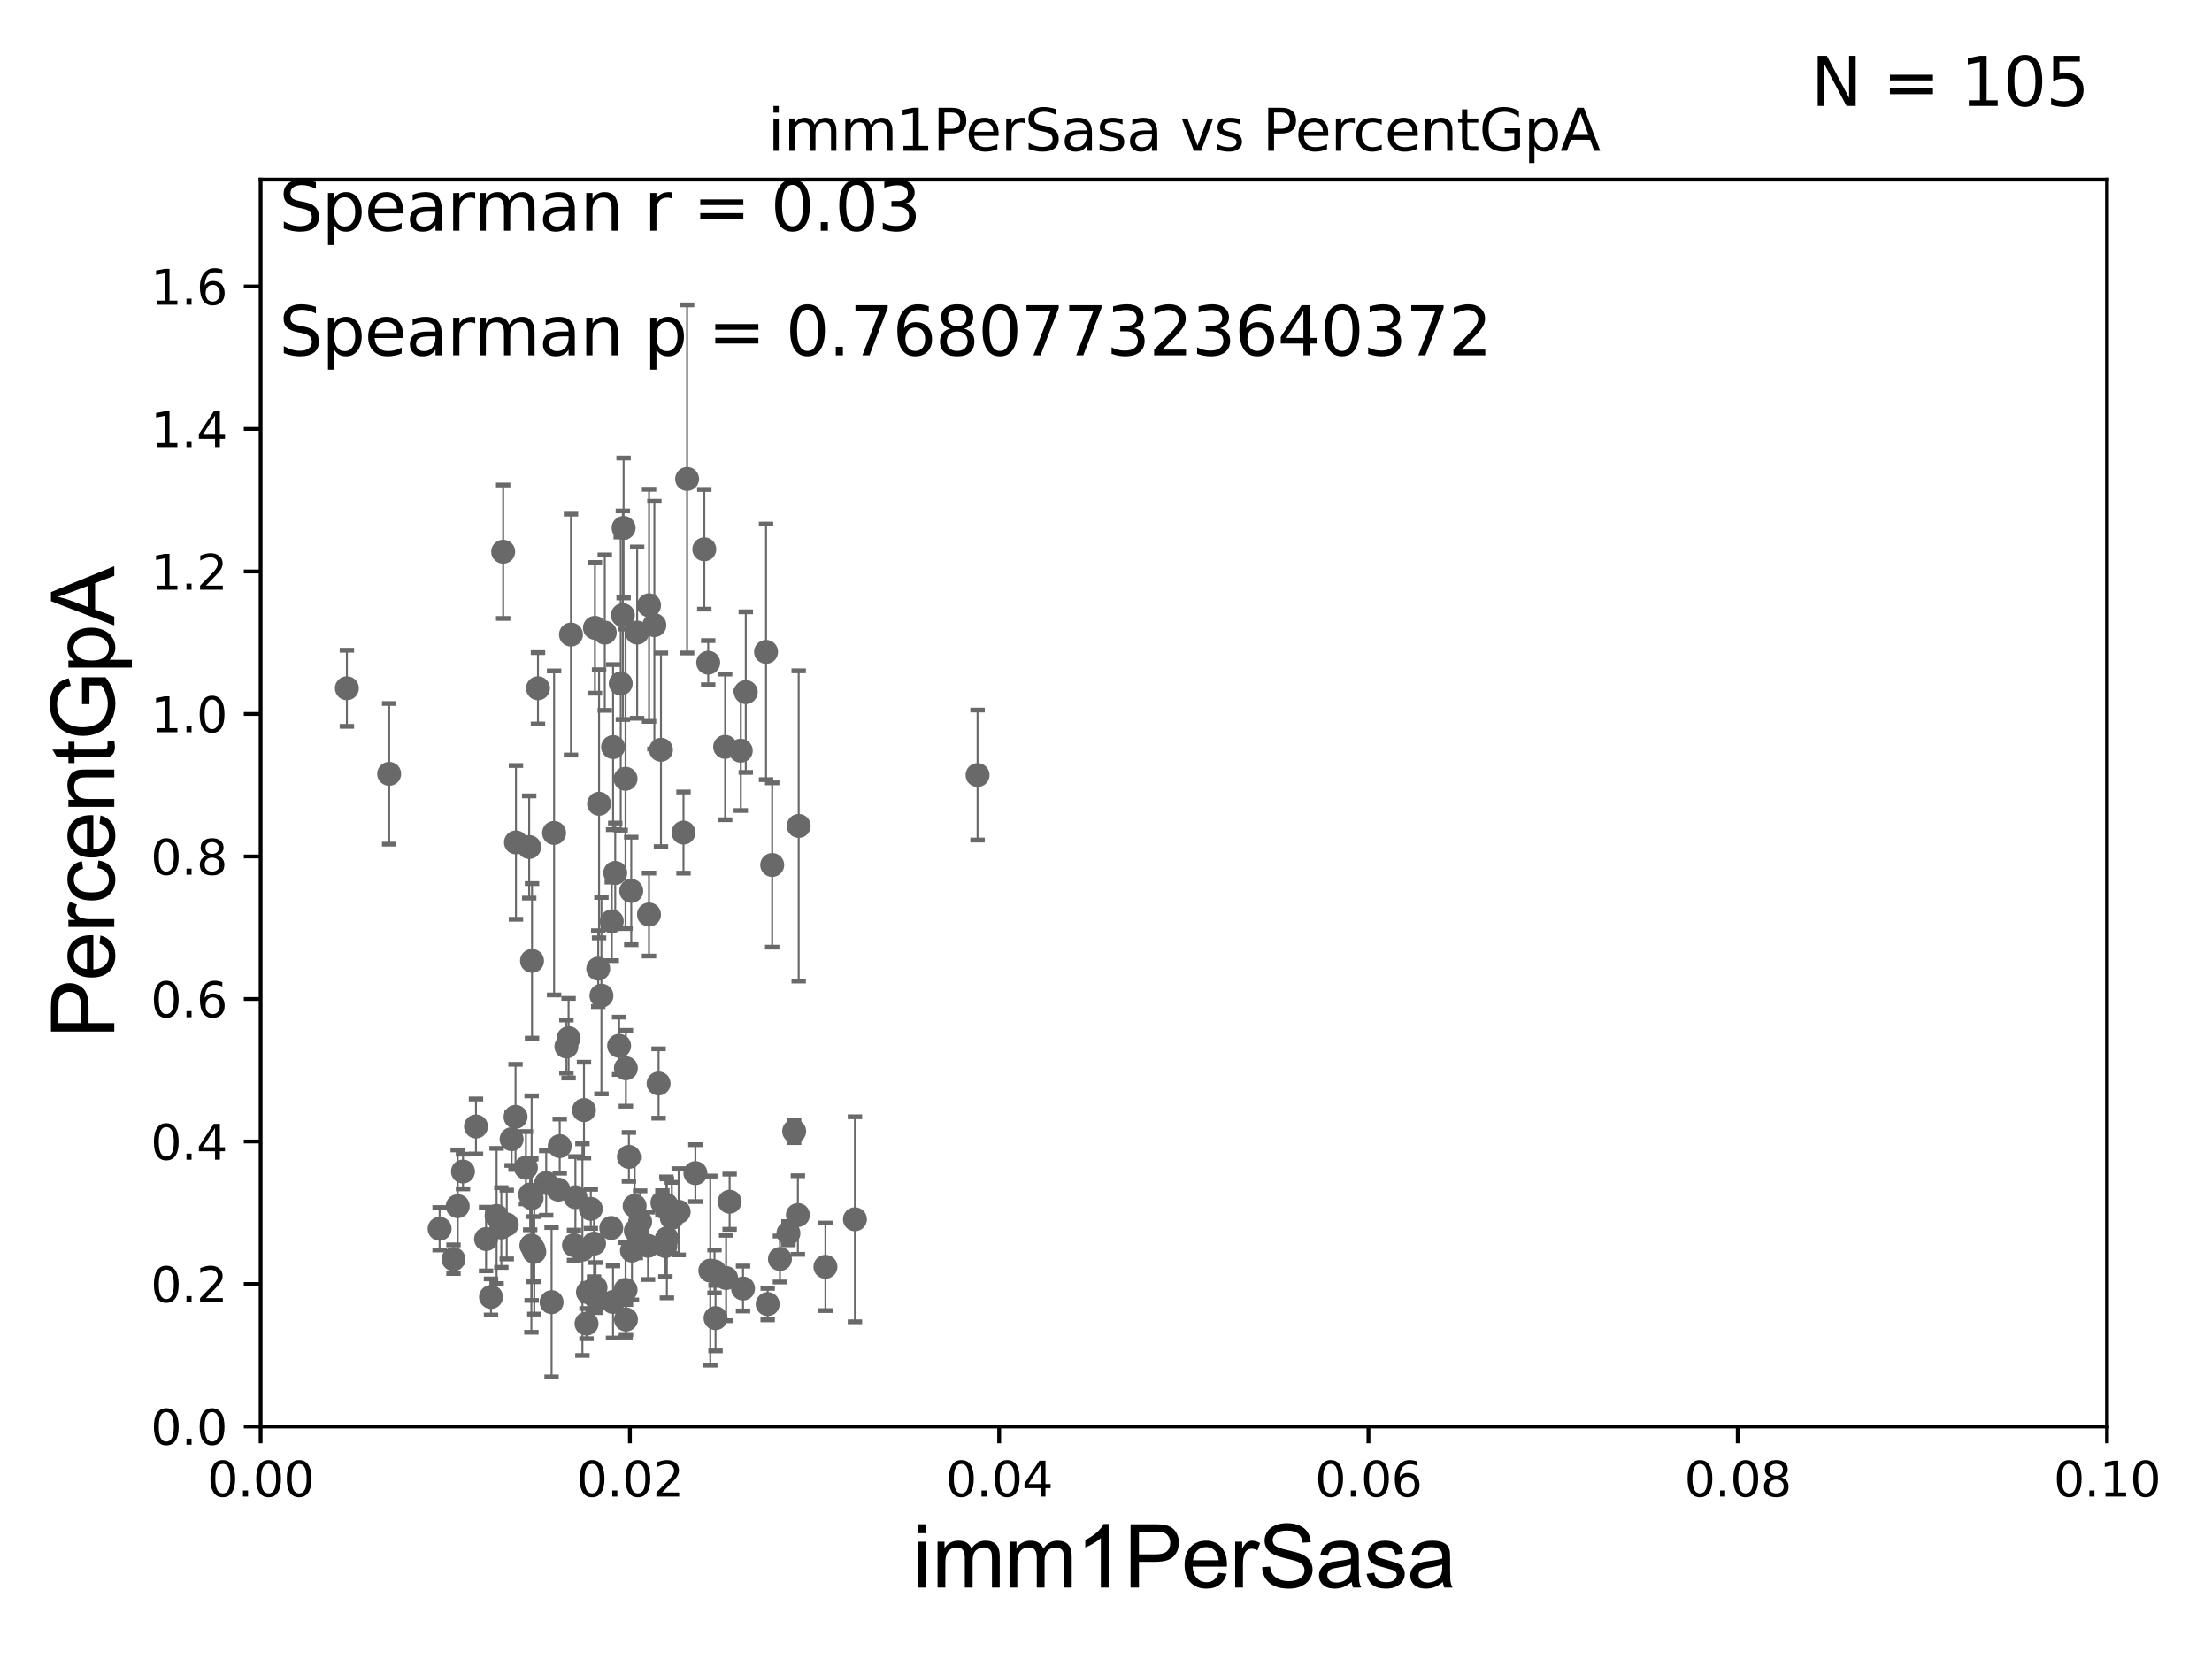 <?xml version="1.0" encoding="utf-8" standalone="no"?>
<!DOCTYPE svg PUBLIC "-//W3C//DTD SVG 1.1//EN"
  "http://www.w3.org/Graphics/SVG/1.1/DTD/svg11.dtd">
<svg xmlns:xlink="http://www.w3.org/1999/xlink" width="460.8pt" height="345.6pt" viewBox="0 0 460.8 345.6" xmlns="http://www.w3.org/2000/svg" version="1.1">
 <defs>
  <style type="text/css">*{stroke-linejoin: round; stroke-linecap: butt}</style>
 </defs>
 <g id="figure_1">
  <g id="patch_1">
   <path d="M 0 345.6 
L 460.8 345.6 
L 460.8 0 
L 0 0 
z
" style="fill: #ffffff"/>
  </g>
  <g id="axes_1">
   <g id="patch_2">
    <path d="M 54.29 297.16 
L 438.93 297.16 
L 438.93 37.411 
L 54.29 37.411 
z
" style="fill: #ffffff"/>
   </g>
   <g id="PathCollection_1">
    <defs>
     <path id="mf5c41a2ed1" d="M 0 1.118 
C 0.297 1.118 0.581 1 0.791 0.791 
C 1 0.581 1.118 0.297 1.118 0 
C 1.118 -0.297 1 -0.581 0.791 -0.791 
C 0.581 -1 0.297 -1.118 0 -1.118 
C -0.297 -1.118 -0.581 -1 -0.791 -0.791 
C -1 -0.581 -1.118 -0.297 -1.118 0 
C -1.118 0.297 -1 0.581 -0.791 0.791 
C -0.581 1 -0.297 1.118 0 1.118 
z
" style="stroke: #696969"/>
    </defs>
    <g clip-path="url(#pebb6c53b37)">
     <use xlink:href="#mf5c41a2ed1" x="72.26" y="143.379" style="fill: #696969; stroke: #696969"/>
     <use xlink:href="#mf5c41a2ed1" x="151.264" y="266.239" style="fill: #696969; stroke: #696969"/>
     <use xlink:href="#mf5c41a2ed1" x="121.327" y="260.32" style="fill: #696969; stroke: #696969"/>
     <use xlink:href="#mf5c41a2ed1" x="166.382" y="172.053" style="fill: #696969; stroke: #696969"/>
     <use xlink:href="#mf5c41a2ed1" x="139.949" y="253.712" style="fill: #696969; stroke: #696969"/>
     <use xlink:href="#mf5c41a2ed1" x="144.865" y="244.386" style="fill: #696969; stroke: #696969"/>
     <use xlink:href="#mf5c41a2ed1" x="147.97" y="264.694" style="fill: #696969; stroke: #696969"/>
     <use xlink:href="#mf5c41a2ed1" x="121.653" y="231.252" style="fill: #696969; stroke: #696969"/>
     <use xlink:href="#mf5c41a2ed1" x="159.92" y="271.666" style="fill: #696969; stroke: #696969"/>
     <use xlink:href="#mf5c41a2ed1" x="124.167" y="270.332" style="fill: #696969; stroke: #696969"/>
     <use xlink:href="#mf5c41a2ed1" x="133.355" y="254.49" style="fill: #696969; stroke: #696969"/>
     <use xlink:href="#mf5c41a2ed1" x="122.182" y="275.738" style="fill: #696969; stroke: #696969"/>
     <use xlink:href="#mf5c41a2ed1" x="101.253" y="258.122" style="fill: #696969; stroke: #696969"/>
     <use xlink:href="#mf5c41a2ed1" x="111.14" y="260.229" style="fill: #696969; stroke: #696969"/>
     <use xlink:href="#mf5c41a2ed1" x="124.058" y="268.23" style="fill: #696969; stroke: #696969"/>
     <use xlink:href="#mf5c41a2ed1" x="132.453" y="256.392" style="fill: #696969; stroke: #696969"/>
     <use xlink:href="#mf5c41a2ed1" x="95.353" y="251.272" style="fill: #696969; stroke: #696969"/>
     <use xlink:href="#mf5c41a2ed1" x="105.564" y="255.099" style="fill: #696969; stroke: #696969"/>
     <use xlink:href="#mf5c41a2ed1" x="125.288" y="207.41" style="fill: #696969; stroke: #696969"/>
     <use xlink:href="#mf5c41a2ed1" x="102.287" y="270.186" style="fill: #696969; stroke: #696969"/>
     <use xlink:href="#mf5c41a2ed1" x="91.579" y="255.979" style="fill: #696969; stroke: #696969"/>
     <use xlink:href="#mf5c41a2ed1" x="106.578" y="237.308" style="fill: #696969; stroke: #696969"/>
     <use xlink:href="#mf5c41a2ed1" x="148.846" y="264.864" style="fill: #696969; stroke: #696969"/>
     <use xlink:href="#mf5c41a2ed1" x="119.569" y="259.4" style="fill: #696969; stroke: #696969"/>
     <use xlink:href="#mf5c41a2ed1" x="111.303" y="260.789" style="fill: #696969; stroke: #696969"/>
     <use xlink:href="#mf5c41a2ed1" x="127.332" y="255.815" style="fill: #696969; stroke: #696969"/>
     <use xlink:href="#mf5c41a2ed1" x="203.644" y="161.454" style="fill: #696969; stroke: #696969"/>
     <use xlink:href="#mf5c41a2ed1" x="141.381" y="252.436" style="fill: #696969; stroke: #696969"/>
     <use xlink:href="#mf5c41a2ed1" x="119.868" y="249.397" style="fill: #696969; stroke: #696969"/>
     <use xlink:href="#mf5c41a2ed1" x="104.434" y="255.715" style="fill: #696969; stroke: #696969"/>
     <use xlink:href="#mf5c41a2ed1" x="122.485" y="269.201" style="fill: #696969; stroke: #696969"/>
     <use xlink:href="#mf5c41a2ed1" x="103.45" y="253.311" style="fill: #696969; stroke: #696969"/>
     <use xlink:href="#mf5c41a2ed1" x="115.425" y="173.512" style="fill: #696969; stroke: #696969"/>
     <use xlink:href="#mf5c41a2ed1" x="149.059" y="274.59" style="fill: #696969; stroke: #696969"/>
     <use xlink:href="#mf5c41a2ed1" x="110.444" y="248.845" style="fill: #696969; stroke: #696969"/>
     <use xlink:href="#mf5c41a2ed1" x="128.162" y="181.837" style="fill: #696969; stroke: #696969"/>
     <use xlink:href="#mf5c41a2ed1" x="165.438" y="235.66" style="fill: #696969; stroke: #696969"/>
     <use xlink:href="#mf5c41a2ed1" x="137.987" y="250.544" style="fill: #696969; stroke: #696969"/>
     <use xlink:href="#mf5c41a2ed1" x="132.204" y="251.225" style="fill: #696969; stroke: #696969"/>
     <use xlink:href="#mf5c41a2ed1" x="151.994" y="250.341" style="fill: #696969; stroke: #696969"/>
     <use xlink:href="#mf5c41a2ed1" x="131.012" y="240.998" style="fill: #696969; stroke: #696969"/>
     <use xlink:href="#mf5c41a2ed1" x="135.198" y="190.516" style="fill: #696969; stroke: #696969"/>
     <use xlink:href="#mf5c41a2ed1" x="131.642" y="260.523" style="fill: #696969; stroke: #696969"/>
     <use xlink:href="#mf5c41a2ed1" x="134.991" y="259.529" style="fill: #696969; stroke: #696969"/>
     <use xlink:href="#mf5c41a2ed1" x="127.705" y="271.23" style="fill: #696969; stroke: #696969"/>
     <use xlink:href="#mf5c41a2ed1" x="154.788" y="268.426" style="fill: #696969; stroke: #696969"/>
     <use xlink:href="#mf5c41a2ed1" x="107.482" y="175.487" style="fill: #696969; stroke: #696969"/>
     <use xlink:href="#mf5c41a2ed1" x="137.196" y="225.713" style="fill: #696969; stroke: #696969"/>
     <use xlink:href="#mf5c41a2ed1" x="116.601" y="238.759" style="fill: #696969; stroke: #696969"/>
     <use xlink:href="#mf5c41a2ed1" x="110.696" y="259.471" style="fill: #696969; stroke: #696969"/>
     <use xlink:href="#mf5c41a2ed1" x="164.246" y="256.906" style="fill: #696969; stroke: #696969"/>
     <use xlink:href="#mf5c41a2ed1" x="113.781" y="246.45" style="fill: #696969; stroke: #696969"/>
     <use xlink:href="#mf5c41a2ed1" x="116.318" y="247.823" style="fill: #696969; stroke: #696969"/>
     <use xlink:href="#mf5c41a2ed1" x="138.922" y="257.972" style="fill: #696969; stroke: #696969"/>
     <use xlink:href="#mf5c41a2ed1" x="130.378" y="222.539" style="fill: #696969; stroke: #696969"/>
     <use xlink:href="#mf5c41a2ed1" x="178.097" y="254" style="fill: #696969; stroke: #696969"/>
     <use xlink:href="#mf5c41a2ed1" x="130.316" y="268.708" style="fill: #696969; stroke: #696969"/>
     <use xlink:href="#mf5c41a2ed1" x="110.829" y="200.163" style="fill: #696969; stroke: #696969"/>
     <use xlink:href="#mf5c41a2ed1" x="131.5" y="185.593" style="fill: #696969; stroke: #696969"/>
     <use xlink:href="#mf5c41a2ed1" x="138.612" y="259.591" style="fill: #696969; stroke: #696969"/>
     <use xlink:href="#mf5c41a2ed1" x="123.078" y="251.827" style="fill: #696969; stroke: #696969"/>
     <use xlink:href="#mf5c41a2ed1" x="137.69" y="156.194" style="fill: #696969; stroke: #696969"/>
     <use xlink:href="#mf5c41a2ed1" x="114.903" y="271.269" style="fill: #696969; stroke: #696969"/>
     <use xlink:href="#mf5c41a2ed1" x="123.751" y="259.063" style="fill: #696969; stroke: #696969"/>
     <use xlink:href="#mf5c41a2ed1" x="171.951" y="263.902" style="fill: #696969; stroke: #696969"/>
     <use xlink:href="#mf5c41a2ed1" x="107.394" y="232.664" style="fill: #696969; stroke: #696969"/>
     <use xlink:href="#mf5c41a2ed1" x="124.62" y="201.785" style="fill: #696969; stroke: #696969"/>
     <use xlink:href="#mf5c41a2ed1" x="135.21" y="126.093" style="fill: #696969; stroke: #696969"/>
     <use xlink:href="#mf5c41a2ed1" x="166.213" y="253.117" style="fill: #696969; stroke: #696969"/>
     <use xlink:href="#mf5c41a2ed1" x="128.971" y="217.86" style="fill: #696969; stroke: #696969"/>
     <use xlink:href="#mf5c41a2ed1" x="104.823" y="114.931" style="fill: #696969; stroke: #696969"/>
     <use xlink:href="#mf5c41a2ed1" x="127.716" y="155.633" style="fill: #696969; stroke: #696969"/>
     <use xlink:href="#mf5c41a2ed1" x="96.447" y="244.051" style="fill: #696969; stroke: #696969"/>
     <use xlink:href="#mf5c41a2ed1" x="154.316" y="156.382" style="fill: #696969; stroke: #696969"/>
     <use xlink:href="#mf5c41a2ed1" x="118.446" y="216.271" style="fill: #696969; stroke: #696969"/>
     <use xlink:href="#mf5c41a2ed1" x="110.238" y="176.448" style="fill: #696969; stroke: #696969"/>
     <use xlink:href="#mf5c41a2ed1" x="127.443" y="191.928" style="fill: #696969; stroke: #696969"/>
     <use xlink:href="#mf5c41a2ed1" x="109.559" y="243.26" style="fill: #696969; stroke: #696969"/>
     <use xlink:href="#mf5c41a2ed1" x="129.306" y="142.396" style="fill: #696969; stroke: #696969"/>
     <use xlink:href="#mf5c41a2ed1" x="130.308" y="162.23" style="fill: #696969; stroke: #696969"/>
     <use xlink:href="#mf5c41a2ed1" x="143.136" y="99.765" style="fill: #696969; stroke: #696969"/>
     <use xlink:href="#mf5c41a2ed1" x="117.995" y="218.008" style="fill: #696969; stroke: #696969"/>
     <use xlink:href="#mf5c41a2ed1" x="146.718" y="114.422" style="fill: #696969; stroke: #696969"/>
     <use xlink:href="#mf5c41a2ed1" x="151.06" y="155.588" style="fill: #696969; stroke: #696969"/>
     <use xlink:href="#mf5c41a2ed1" x="147.532" y="138.048" style="fill: #696969; stroke: #696969"/>
     <use xlink:href="#mf5c41a2ed1" x="162.476" y="262.277" style="fill: #696969; stroke: #696969"/>
     <use xlink:href="#mf5c41a2ed1" x="112.07" y="143.381" style="fill: #696969; stroke: #696969"/>
     <use xlink:href="#mf5c41a2ed1" x="130.399" y="274.876" style="fill: #696969; stroke: #696969"/>
     <use xlink:href="#mf5c41a2ed1" x="136.317" y="130.224" style="fill: #696969; stroke: #696969"/>
     <use xlink:href="#mf5c41a2ed1" x="81.071" y="161.202" style="fill: #696969; stroke: #696969"/>
     <use xlink:href="#mf5c41a2ed1" x="129.751" y="128.148" style="fill: #696969; stroke: #696969"/>
     <use xlink:href="#mf5c41a2ed1" x="123.935" y="130.79" style="fill: #696969; stroke: #696969"/>
     <use xlink:href="#mf5c41a2ed1" x="94.467" y="262.313" style="fill: #696969; stroke: #696969"/>
     <use xlink:href="#mf5c41a2ed1" x="129.904" y="109.972" style="fill: #696969; stroke: #696969"/>
     <use xlink:href="#mf5c41a2ed1" x="99.155" y="234.668" style="fill: #696969; stroke: #696969"/>
     <use xlink:href="#mf5c41a2ed1" x="110.747" y="249.599" style="fill: #696969; stroke: #696969"/>
     <use xlink:href="#mf5c41a2ed1" x="142.384" y="173.439" style="fill: #696969; stroke: #696969"/>
     <use xlink:href="#mf5c41a2ed1" x="118.944" y="132.192" style="fill: #696969; stroke: #696969"/>
     <use xlink:href="#mf5c41a2ed1" x="132.73" y="131.784" style="fill: #696969; stroke: #696969"/>
     <use xlink:href="#mf5c41a2ed1" x="155.358" y="144.177" style="fill: #696969; stroke: #696969"/>
     <use xlink:href="#mf5c41a2ed1" x="138.816" y="250.985" style="fill: #696969; stroke: #696969"/>
     <use xlink:href="#mf5c41a2ed1" x="124.793" y="167.44" style="fill: #696969; stroke: #696969"/>
     <use xlink:href="#mf5c41a2ed1" x="160.866" y="180.191" style="fill: #696969; stroke: #696969"/>
     <use xlink:href="#mf5c41a2ed1" x="125.986" y="131.79" style="fill: #696969; stroke: #696969"/>
     <use xlink:href="#mf5c41a2ed1" x="159.583" y="135.793" style="fill: #696969; stroke: #696969"/>
    </g>
   </g>
   <g id="matplotlib.axis_1">
    <g id="xtick_1">
     <g id="line2d_1">
      <defs>
       <path id="ma87623f78e" d="M 0 0 
L 0 3.5 
" style="stroke: #000000; stroke-width: 0.8"/>
      </defs>
      <g>
       <use xlink:href="#ma87623f78e" x="54.29" y="297.16" style="stroke: #000000; stroke-width: 0.8"/>
      </g>
     </g>
     <g id="text_1">
      <!-- 0.00 -->
      <g transform="translate(43.157 311.758)scale(0.1 -0.1)">
       <defs>
        <path id="DejaVuSans-30" d="M 2034 4250 
Q 1547 4250 1301 3770 
Q 1056 3291 1056 2328 
Q 1056 1369 1301 889 
Q 1547 409 2034 409 
Q 2525 409 2770 889 
Q 3016 1369 3016 2328 
Q 3016 3291 2770 3770 
Q 2525 4250 2034 4250 
z
M 2034 4750 
Q 2819 4750 3233 4129 
Q 3647 3509 3647 2328 
Q 3647 1150 3233 529 
Q 2819 -91 2034 -91 
Q 1250 -91 836 529 
Q 422 1150 422 2328 
Q 422 3509 836 4129 
Q 1250 4750 2034 4750 
z
" transform="scale(0.016)"/>
        <path id="DejaVuSans-2e" d="M 684 794 
L 1344 794 
L 1344 0 
L 684 0 
L 684 794 
z
" transform="scale(0.016)"/>
       </defs>
       <use xlink:href="#DejaVuSans-30"/>
       <use xlink:href="#DejaVuSans-2e" x="63.623"/>
       <use xlink:href="#DejaVuSans-30" x="95.41"/>
       <use xlink:href="#DejaVuSans-30" x="159.033"/>
      </g>
     </g>
    </g>
    <g id="xtick_2">
     <g id="line2d_2">
      <g>
       <use xlink:href="#ma87623f78e" x="131.218" y="297.16" style="stroke: #000000; stroke-width: 0.8"/>
      </g>
     </g>
     <g id="text_2">
      <!-- 0.02 -->
      <g transform="translate(120.085 311.758)scale(0.1 -0.1)">
       <defs>
        <path id="DejaVuSans-32" d="M 1228 531 
L 3431 531 
L 3431 0 
L 469 0 
L 469 531 
Q 828 903 1448 1529 
Q 2069 2156 2228 2338 
Q 2531 2678 2651 2914 
Q 2772 3150 2772 3378 
Q 2772 3750 2511 3984 
Q 2250 4219 1831 4219 
Q 1534 4219 1204 4116 
Q 875 4013 500 3803 
L 500 4441 
Q 881 4594 1212 4672 
Q 1544 4750 1819 4750 
Q 2544 4750 2975 4387 
Q 3406 4025 3406 3419 
Q 3406 3131 3298 2873 
Q 3191 2616 2906 2266 
Q 2828 2175 2409 1742 
Q 1991 1309 1228 531 
z
" transform="scale(0.016)"/>
       </defs>
       <use xlink:href="#DejaVuSans-30"/>
       <use xlink:href="#DejaVuSans-2e" x="63.623"/>
       <use xlink:href="#DejaVuSans-30" x="95.41"/>
       <use xlink:href="#DejaVuSans-32" x="159.033"/>
      </g>
     </g>
    </g>
    <g id="xtick_3">
     <g id="line2d_3">
      <g>
       <use xlink:href="#ma87623f78e" x="208.146" y="297.16" style="stroke: #000000; stroke-width: 0.8"/>
      </g>
     </g>
     <g id="text_3">
      <!-- 0.04 -->
      <g transform="translate(197.013 311.758)scale(0.1 -0.1)">
       <defs>
        <path id="DejaVuSans-34" d="M 2419 4116 
L 825 1625 
L 2419 1625 
L 2419 4116 
z
M 2253 4666 
L 3047 4666 
L 3047 1625 
L 3713 1625 
L 3713 1100 
L 3047 1100 
L 3047 0 
L 2419 0 
L 2419 1100 
L 313 1100 
L 313 1709 
L 2253 4666 
z
" transform="scale(0.016)"/>
       </defs>
       <use xlink:href="#DejaVuSans-30"/>
       <use xlink:href="#DejaVuSans-2e" x="63.623"/>
       <use xlink:href="#DejaVuSans-30" x="95.41"/>
       <use xlink:href="#DejaVuSans-34" x="159.033"/>
      </g>
     </g>
    </g>
    <g id="xtick_4">
     <g id="line2d_4">
      <g>
       <use xlink:href="#ma87623f78e" x="285.074" y="297.16" style="stroke: #000000; stroke-width: 0.8"/>
      </g>
     </g>
     <g id="text_4">
      <!-- 0.06 -->
      <g transform="translate(273.941 311.758)scale(0.1 -0.1)">
       <defs>
        <path id="DejaVuSans-36" d="M 2113 2584 
Q 1688 2584 1439 2293 
Q 1191 2003 1191 1497 
Q 1191 994 1439 701 
Q 1688 409 2113 409 
Q 2538 409 2786 701 
Q 3034 994 3034 1497 
Q 3034 2003 2786 2293 
Q 2538 2584 2113 2584 
z
M 3366 4563 
L 3366 3988 
Q 3128 4100 2886 4159 
Q 2644 4219 2406 4219 
Q 1781 4219 1451 3797 
Q 1122 3375 1075 2522 
Q 1259 2794 1537 2939 
Q 1816 3084 2150 3084 
Q 2853 3084 3261 2657 
Q 3669 2231 3669 1497 
Q 3669 778 3244 343 
Q 2819 -91 2113 -91 
Q 1303 -91 875 529 
Q 447 1150 447 2328 
Q 447 3434 972 4092 
Q 1497 4750 2381 4750 
Q 2619 4750 2861 4703 
Q 3103 4656 3366 4563 
z
" transform="scale(0.016)"/>
       </defs>
       <use xlink:href="#DejaVuSans-30"/>
       <use xlink:href="#DejaVuSans-2e" x="63.623"/>
       <use xlink:href="#DejaVuSans-30" x="95.41"/>
       <use xlink:href="#DejaVuSans-36" x="159.033"/>
      </g>
     </g>
    </g>
    <g id="xtick_5">
     <g id="line2d_5">
      <g>
       <use xlink:href="#ma87623f78e" x="362.002" y="297.16" style="stroke: #000000; stroke-width: 0.8"/>
      </g>
     </g>
     <g id="text_5">
      <!-- 0.08 -->
      <g transform="translate(350.869 311.758)scale(0.1 -0.1)">
       <defs>
        <path id="DejaVuSans-38" d="M 2034 2216 
Q 1584 2216 1326 1975 
Q 1069 1734 1069 1313 
Q 1069 891 1326 650 
Q 1584 409 2034 409 
Q 2484 409 2743 651 
Q 3003 894 3003 1313 
Q 3003 1734 2745 1975 
Q 2488 2216 2034 2216 
z
M 1403 2484 
Q 997 2584 770 2862 
Q 544 3141 544 3541 
Q 544 4100 942 4425 
Q 1341 4750 2034 4750 
Q 2731 4750 3128 4425 
Q 3525 4100 3525 3541 
Q 3525 3141 3298 2862 
Q 3072 2584 2669 2484 
Q 3125 2378 3379 2068 
Q 3634 1759 3634 1313 
Q 3634 634 3220 271 
Q 2806 -91 2034 -91 
Q 1263 -91 848 271 
Q 434 634 434 1313 
Q 434 1759 690 2068 
Q 947 2378 1403 2484 
z
M 1172 3481 
Q 1172 3119 1398 2916 
Q 1625 2713 2034 2713 
Q 2441 2713 2670 2916 
Q 2900 3119 2900 3481 
Q 2900 3844 2670 4047 
Q 2441 4250 2034 4250 
Q 1625 4250 1398 4047 
Q 1172 3844 1172 3481 
z
" transform="scale(0.016)"/>
       </defs>
       <use xlink:href="#DejaVuSans-30"/>
       <use xlink:href="#DejaVuSans-2e" x="63.623"/>
       <use xlink:href="#DejaVuSans-30" x="95.41"/>
       <use xlink:href="#DejaVuSans-38" x="159.033"/>
      </g>
     </g>
    </g>
    <g id="xtick_6">
     <g id="line2d_6">
      <g>
       <use xlink:href="#ma87623f78e" x="438.93" y="297.16" style="stroke: #000000; stroke-width: 0.8"/>
      </g>
     </g>
     <g id="text_6">
      <!-- 0.10 -->
      <g transform="translate(427.797 311.758)scale(0.1 -0.1)">
       <defs>
        <path id="DejaVuSans-31" d="M 794 531 
L 1825 531 
L 1825 4091 
L 703 3866 
L 703 4441 
L 1819 4666 
L 2450 4666 
L 2450 531 
L 3481 531 
L 3481 0 
L 794 0 
L 794 531 
z
" transform="scale(0.016)"/>
       </defs>
       <use xlink:href="#DejaVuSans-30"/>
       <use xlink:href="#DejaVuSans-2e" x="63.623"/>
       <use xlink:href="#DejaVuSans-31" x="95.41"/>
       <use xlink:href="#DejaVuSans-30" x="159.033"/>
      </g>
     </g>
    </g>
    <g id="text_7">
     <!-- imm1PerSasa -->
     <g transform="translate(190.094 330.722)scale(0.18 -0.18)">
      <defs>
       <path id="ArialMT-69" d="M 425 3934 
L 425 4581 
L 988 4581 
L 988 3934 
L 425 3934 
z
M 425 0 
L 425 3319 
L 988 3319 
L 988 0 
L 425 0 
z
" transform="scale(0.016)"/>
       <path id="ArialMT-6d" d="M 422 0 
L 422 3319 
L 925 3319 
L 925 2853 
Q 1081 3097 1340 3245 
Q 1600 3394 1931 3394 
Q 2300 3394 2536 3241 
Q 2772 3088 2869 2813 
Q 3263 3394 3894 3394 
Q 4388 3394 4653 3120 
Q 4919 2847 4919 2278 
L 4919 0 
L 4359 0 
L 4359 2091 
Q 4359 2428 4304 2576 
Q 4250 2725 4106 2815 
Q 3963 2906 3769 2906 
Q 3419 2906 3187 2673 
Q 2956 2441 2956 1928 
L 2956 0 
L 2394 0 
L 2394 2156 
Q 2394 2531 2256 2718 
Q 2119 2906 1806 2906 
Q 1569 2906 1367 2781 
Q 1166 2656 1075 2415 
Q 984 2175 984 1722 
L 984 0 
L 422 0 
z
" transform="scale(0.016)"/>
       <path id="ArialMT-31" d="M 2384 0 
L 1822 0 
L 1822 3584 
Q 1619 3391 1289 3197 
Q 959 3003 697 2906 
L 697 3450 
Q 1169 3672 1522 3987 
Q 1875 4303 2022 4600 
L 2384 4600 
L 2384 0 
z
" transform="scale(0.016)"/>
       <path id="ArialMT-50" d="M 494 0 
L 494 4581 
L 2222 4581 
Q 2678 4581 2919 4538 
Q 3256 4481 3484 4323 
Q 3713 4166 3852 3881 
Q 3991 3597 3991 3256 
Q 3991 2672 3619 2267 
Q 3247 1863 2275 1863 
L 1100 1863 
L 1100 0 
L 494 0 
z
M 1100 2403 
L 2284 2403 
Q 2872 2403 3119 2622 
Q 3366 2841 3366 3238 
Q 3366 3525 3220 3729 
Q 3075 3934 2838 4000 
Q 2684 4041 2272 4041 
L 1100 4041 
L 1100 2403 
z
" transform="scale(0.016)"/>
       <path id="ArialMT-65" d="M 2694 1069 
L 3275 997 
Q 3138 488 2766 206 
Q 2394 -75 1816 -75 
Q 1088 -75 661 373 
Q 234 822 234 1631 
Q 234 2469 665 2931 
Q 1097 3394 1784 3394 
Q 2450 3394 2872 2941 
Q 3294 2488 3294 1666 
Q 3294 1616 3291 1516 
L 816 1516 
Q 847 969 1125 678 
Q 1403 388 1819 388 
Q 2128 388 2347 550 
Q 2566 713 2694 1069 
z
M 847 1978 
L 2700 1978 
Q 2663 2397 2488 2606 
Q 2219 2931 1791 2931 
Q 1403 2931 1139 2672 
Q 875 2413 847 1978 
z
" transform="scale(0.016)"/>
       <path id="ArialMT-72" d="M 416 0 
L 416 3319 
L 922 3319 
L 922 2816 
Q 1116 3169 1280 3281 
Q 1444 3394 1641 3394 
Q 1925 3394 2219 3213 
L 2025 2691 
Q 1819 2813 1613 2813 
Q 1428 2813 1281 2702 
Q 1134 2591 1072 2394 
Q 978 2094 978 1738 
L 978 0 
L 416 0 
z
" transform="scale(0.016)"/>
       <path id="ArialMT-53" d="M 288 1472 
L 859 1522 
Q 900 1178 1048 958 
Q 1197 738 1509 602 
Q 1822 466 2213 466 
Q 2559 466 2825 569 
Q 3091 672 3220 851 
Q 3350 1031 3350 1244 
Q 3350 1459 3225 1620 
Q 3100 1781 2813 1891 
Q 2628 1963 1997 2114 
Q 1366 2266 1113 2400 
Q 784 2572 623 2826 
Q 463 3081 463 3397 
Q 463 3744 659 4045 
Q 856 4347 1234 4503 
Q 1613 4659 2075 4659 
Q 2584 4659 2973 4495 
Q 3363 4331 3572 4012 
Q 3781 3694 3797 3291 
L 3216 3247 
Q 3169 3681 2898 3903 
Q 2628 4125 2100 4125 
Q 1550 4125 1298 3923 
Q 1047 3722 1047 3438 
Q 1047 3191 1225 3031 
Q 1400 2872 2139 2705 
Q 2878 2538 3153 2413 
Q 3553 2228 3743 1945 
Q 3934 1663 3934 1294 
Q 3934 928 3725 604 
Q 3516 281 3123 101 
Q 2731 -78 2241 -78 
Q 1619 -78 1198 103 
Q 778 284 539 648 
Q 300 1013 288 1472 
z
" transform="scale(0.016)"/>
       <path id="ArialMT-61" d="M 2588 409 
Q 2275 144 1986 34 
Q 1697 -75 1366 -75 
Q 819 -75 525 192 
Q 231 459 231 875 
Q 231 1119 342 1320 
Q 453 1522 633 1644 
Q 813 1766 1038 1828 
Q 1203 1872 1538 1913 
Q 2219 1994 2541 2106 
Q 2544 2222 2544 2253 
Q 2544 2597 2384 2738 
Q 2169 2928 1744 2928 
Q 1347 2928 1158 2789 
Q 969 2650 878 2297 
L 328 2372 
Q 403 2725 575 2942 
Q 747 3159 1072 3276 
Q 1397 3394 1825 3394 
Q 2250 3394 2515 3294 
Q 2781 3194 2906 3042 
Q 3031 2891 3081 2659 
Q 3109 2516 3109 2141 
L 3109 1391 
Q 3109 606 3145 398 
Q 3181 191 3288 0 
L 2700 0 
Q 2613 175 2588 409 
z
M 2541 1666 
Q 2234 1541 1622 1453 
Q 1275 1403 1131 1340 
Q 988 1278 909 1158 
Q 831 1038 831 891 
Q 831 666 1001 516 
Q 1172 366 1500 366 
Q 1825 366 2078 508 
Q 2331 650 2450 897 
Q 2541 1088 2541 1459 
L 2541 1666 
z
" transform="scale(0.016)"/>
       <path id="ArialMT-73" d="M 197 991 
L 753 1078 
Q 800 744 1014 566 
Q 1228 388 1613 388 
Q 2000 388 2187 545 
Q 2375 703 2375 916 
Q 2375 1106 2209 1216 
Q 2094 1291 1634 1406 
Q 1016 1563 777 1677 
Q 538 1791 414 1992 
Q 291 2194 291 2438 
Q 291 2659 392 2848 
Q 494 3038 669 3163 
Q 800 3259 1026 3326 
Q 1253 3394 1513 3394 
Q 1903 3394 2198 3281 
Q 2494 3169 2634 2976 
Q 2775 2784 2828 2463 
L 2278 2388 
Q 2241 2644 2061 2787 
Q 1881 2931 1553 2931 
Q 1166 2931 1000 2803 
Q 834 2675 834 2503 
Q 834 2394 903 2306 
Q 972 2216 1119 2156 
Q 1203 2125 1616 2013 
Q 2213 1853 2448 1751 
Q 2684 1650 2818 1456 
Q 2953 1263 2953 975 
Q 2953 694 2789 445 
Q 2625 197 2315 61 
Q 2006 -75 1616 -75 
Q 969 -75 630 194 
Q 291 463 197 991 
z
" transform="scale(0.016)"/>
      </defs>
      <use xlink:href="#ArialMT-69"/>
      <use xlink:href="#ArialMT-6d" x="22.217"/>
      <use xlink:href="#ArialMT-6d" x="105.518"/>
      <use xlink:href="#ArialMT-31" x="188.818"/>
      <use xlink:href="#ArialMT-50" x="244.434"/>
      <use xlink:href="#ArialMT-65" x="311.133"/>
      <use xlink:href="#ArialMT-72" x="366.748"/>
      <use xlink:href="#ArialMT-53" x="400.049"/>
      <use xlink:href="#ArialMT-61" x="466.748"/>
      <use xlink:href="#ArialMT-73" x="522.363"/>
      <use xlink:href="#ArialMT-61" x="572.363"/>
     </g>
    </g>
   </g>
   <g id="matplotlib.axis_2">
    <g id="ytick_1">
     <g id="line2d_7">
      <defs>
       <path id="m3031c6d7f8" d="M 0 0 
L -3.5 0 
" style="stroke: #000000; stroke-width: 0.8"/>
      </defs>
      <g>
       <use xlink:href="#m3031c6d7f8" x="54.29" y="297.16" style="stroke: #000000; stroke-width: 0.8"/>
      </g>
     </g>
     <g id="text_8">
      <!-- 0.0 -->
      <g transform="translate(31.387 300.959)scale(0.1 -0.1)">
       <use xlink:href="#DejaVuSans-30"/>
       <use xlink:href="#DejaVuSans-2e" x="63.623"/>
       <use xlink:href="#DejaVuSans-30" x="95.41"/>
      </g>
     </g>
    </g>
    <g id="ytick_2">
     <g id="line2d_8">
      <g>
       <use xlink:href="#m3031c6d7f8" x="54.29" y="267.474" style="stroke: #000000; stroke-width: 0.8"/>
      </g>
     </g>
     <g id="text_9">
      <!-- 0.2 -->
      <g transform="translate(31.387 271.274)scale(0.1 -0.1)">
       <use xlink:href="#DejaVuSans-30"/>
       <use xlink:href="#DejaVuSans-2e" x="63.623"/>
       <use xlink:href="#DejaVuSans-32" x="95.41"/>
      </g>
     </g>
    </g>
    <g id="ytick_3">
     <g id="line2d_9">
      <g>
       <use xlink:href="#m3031c6d7f8" x="54.29" y="237.789" style="stroke: #000000; stroke-width: 0.8"/>
      </g>
     </g>
     <g id="text_10">
      <!-- 0.4 -->
      <g transform="translate(31.387 241.588)scale(0.1 -0.1)">
       <use xlink:href="#DejaVuSans-30"/>
       <use xlink:href="#DejaVuSans-2e" x="63.623"/>
       <use xlink:href="#DejaVuSans-34" x="95.41"/>
      </g>
     </g>
    </g>
    <g id="ytick_4">
     <g id="line2d_10">
      <g>
       <use xlink:href="#m3031c6d7f8" x="54.29" y="208.103" style="stroke: #000000; stroke-width: 0.8"/>
      </g>
     </g>
     <g id="text_11">
      <!-- 0.6 -->
      <g transform="translate(31.387 211.902)scale(0.1 -0.1)">
       <use xlink:href="#DejaVuSans-30"/>
       <use xlink:href="#DejaVuSans-2e" x="63.623"/>
       <use xlink:href="#DejaVuSans-36" x="95.41"/>
      </g>
     </g>
    </g>
    <g id="ytick_5">
     <g id="line2d_11">
      <g>
       <use xlink:href="#m3031c6d7f8" x="54.29" y="178.418" style="stroke: #000000; stroke-width: 0.8"/>
      </g>
     </g>
     <g id="text_12">
      <!-- 0.8 -->
      <g transform="translate(31.387 182.217)scale(0.1 -0.1)">
       <use xlink:href="#DejaVuSans-30"/>
       <use xlink:href="#DejaVuSans-2e" x="63.623"/>
       <use xlink:href="#DejaVuSans-38" x="95.41"/>
      </g>
     </g>
    </g>
    <g id="ytick_6">
     <g id="line2d_12">
      <g>
       <use xlink:href="#m3031c6d7f8" x="54.29" y="148.732" style="stroke: #000000; stroke-width: 0.8"/>
      </g>
     </g>
     <g id="text_13">
      <!-- 1.0 -->
      <g transform="translate(31.387 152.531)scale(0.1 -0.1)">
       <use xlink:href="#DejaVuSans-31"/>
       <use xlink:href="#DejaVuSans-2e" x="63.623"/>
       <use xlink:href="#DejaVuSans-30" x="95.41"/>
      </g>
     </g>
    </g>
    <g id="ytick_7">
     <g id="line2d_13">
      <g>
       <use xlink:href="#m3031c6d7f8" x="54.29" y="119.047" style="stroke: #000000; stroke-width: 0.8"/>
      </g>
     </g>
     <g id="text_14">
      <!-- 1.2 -->
      <g transform="translate(31.387 122.846)scale(0.1 -0.1)">
       <use xlink:href="#DejaVuSans-31"/>
       <use xlink:href="#DejaVuSans-2e" x="63.623"/>
       <use xlink:href="#DejaVuSans-32" x="95.41"/>
      </g>
     </g>
    </g>
    <g id="ytick_8">
     <g id="line2d_14">
      <g>
       <use xlink:href="#m3031c6d7f8" x="54.29" y="89.361" style="stroke: #000000; stroke-width: 0.8"/>
      </g>
     </g>
     <g id="text_15">
      <!-- 1.4 -->
      <g transform="translate(31.387 93.16)scale(0.1 -0.1)">
       <use xlink:href="#DejaVuSans-31"/>
       <use xlink:href="#DejaVuSans-2e" x="63.623"/>
       <use xlink:href="#DejaVuSans-34" x="95.41"/>
      </g>
     </g>
    </g>
    <g id="ytick_9">
     <g id="line2d_15">
      <g>
       <use xlink:href="#m3031c6d7f8" x="54.29" y="59.675" style="stroke: #000000; stroke-width: 0.8"/>
      </g>
     </g>
     <g id="text_16">
      <!-- 1.6 -->
      <g transform="translate(31.387 63.475)scale(0.1 -0.1)">
       <use xlink:href="#DejaVuSans-31"/>
       <use xlink:href="#DejaVuSans-2e" x="63.623"/>
       <use xlink:href="#DejaVuSans-36" x="95.41"/>
      </g>
     </g>
    </g>
    <g id="text_17">
     <!-- PercentGpA -->
     <g transform="translate(23.809 216.309)rotate(-90)scale(0.18 -0.18)">
      <defs>
       <path id="ArialMT-63" d="M 2588 1216 
L 3141 1144 
Q 3050 572 2676 248 
Q 2303 -75 1759 -75 
Q 1078 -75 664 370 
Q 250 816 250 1647 
Q 250 2184 428 2587 
Q 606 2991 970 3192 
Q 1334 3394 1763 3394 
Q 2303 3394 2647 3120 
Q 2991 2847 3088 2344 
L 2541 2259 
Q 2463 2594 2264 2762 
Q 2066 2931 1784 2931 
Q 1359 2931 1093 2626 
Q 828 2322 828 1663 
Q 828 994 1084 691 
Q 1341 388 1753 388 
Q 2084 388 2306 591 
Q 2528 794 2588 1216 
z
" transform="scale(0.016)"/>
       <path id="ArialMT-6e" d="M 422 0 
L 422 3319 
L 928 3319 
L 928 2847 
Q 1294 3394 1984 3394 
Q 2284 3394 2536 3286 
Q 2788 3178 2913 3003 
Q 3038 2828 3088 2588 
Q 3119 2431 3119 2041 
L 3119 0 
L 2556 0 
L 2556 2019 
Q 2556 2363 2490 2533 
Q 2425 2703 2258 2804 
Q 2091 2906 1866 2906 
Q 1506 2906 1245 2678 
Q 984 2450 984 1813 
L 984 0 
L 422 0 
z
" transform="scale(0.016)"/>
       <path id="ArialMT-74" d="M 1650 503 
L 1731 6 
Q 1494 -44 1306 -44 
Q 1000 -44 831 53 
Q 663 150 594 308 
Q 525 466 525 972 
L 525 2881 
L 113 2881 
L 113 3319 
L 525 3319 
L 525 4141 
L 1084 4478 
L 1084 3319 
L 1650 3319 
L 1650 2881 
L 1084 2881 
L 1084 941 
Q 1084 700 1114 631 
Q 1144 563 1211 522 
Q 1278 481 1403 481 
Q 1497 481 1650 503 
z
" transform="scale(0.016)"/>
       <path id="ArialMT-47" d="M 2638 1797 
L 2638 2334 
L 4578 2338 
L 4578 638 
Q 4131 281 3656 101 
Q 3181 -78 2681 -78 
Q 2006 -78 1454 211 
Q 903 500 622 1047 
Q 341 1594 341 2269 
Q 341 2938 620 3517 
Q 900 4097 1425 4378 
Q 1950 4659 2634 4659 
Q 3131 4659 3532 4498 
Q 3934 4338 4162 4050 
Q 4391 3763 4509 3300 
L 3963 3150 
Q 3859 3500 3706 3700 
Q 3553 3900 3268 4020 
Q 2984 4141 2638 4141 
Q 2222 4141 1919 4014 
Q 1616 3888 1430 3681 
Q 1244 3475 1141 3228 
Q 966 2803 966 2306 
Q 966 1694 1177 1281 
Q 1388 869 1791 669 
Q 2194 469 2647 469 
Q 3041 469 3416 620 
Q 3791 772 3984 944 
L 3984 1797 
L 2638 1797 
z
" transform="scale(0.016)"/>
       <path id="ArialMT-70" d="M 422 -1272 
L 422 3319 
L 934 3319 
L 934 2888 
Q 1116 3141 1344 3267 
Q 1572 3394 1897 3394 
Q 2322 3394 2647 3175 
Q 2972 2956 3137 2557 
Q 3303 2159 3303 1684 
Q 3303 1175 3120 767 
Q 2938 359 2589 142 
Q 2241 -75 1856 -75 
Q 1575 -75 1351 44 
Q 1128 163 984 344 
L 984 -1272 
L 422 -1272 
z
M 931 1641 
Q 931 1000 1190 694 
Q 1450 388 1819 388 
Q 2194 388 2461 705 
Q 2728 1022 2728 1688 
Q 2728 2322 2467 2637 
Q 2206 2953 1844 2953 
Q 1484 2953 1207 2617 
Q 931 2281 931 1641 
z
" transform="scale(0.016)"/>
       <path id="ArialMT-41" d="M -9 0 
L 1750 4581 
L 2403 4581 
L 4278 0 
L 3588 0 
L 3053 1388 
L 1138 1388 
L 634 0 
L -9 0 
z
M 1313 1881 
L 2866 1881 
L 2388 3150 
Q 2169 3728 2063 4100 
Q 1975 3659 1816 3225 
L 1313 1881 
z
" transform="scale(0.016)"/>
      </defs>
      <use xlink:href="#ArialMT-50"/>
      <use xlink:href="#ArialMT-65" x="66.699"/>
      <use xlink:href="#ArialMT-72" x="122.314"/>
      <use xlink:href="#ArialMT-63" x="155.615"/>
      <use xlink:href="#ArialMT-65" x="205.615"/>
      <use xlink:href="#ArialMT-6e" x="261.23"/>
      <use xlink:href="#ArialMT-74" x="316.846"/>
      <use xlink:href="#ArialMT-47" x="344.629"/>
      <use xlink:href="#ArialMT-70" x="422.412"/>
      <use xlink:href="#ArialMT-41" x="478.027"/>
     </g>
    </g>
   </g>
   <g id="LineCollection_1">
    <path d="M 72.26 151.307 
L 72.26 135.451 
" clip-path="url(#pebb6c53b37)" style="fill: none; stroke: #696969; stroke-width: 0.4"/>
    <path d="M 151.264 275.136 
L 151.264 257.342 
" clip-path="url(#pebb6c53b37)" style="fill: none; stroke: #696969; stroke-width: 0.4"/>
    <path d="M 121.327 282.376 
L 121.327 238.264 
" clip-path="url(#pebb6c53b37)" style="fill: none; stroke: #696969; stroke-width: 0.4"/>
    <path d="M 166.382 204.366 
L 166.382 139.74 
" clip-path="url(#pebb6c53b37)" style="fill: none; stroke: #696969; stroke-width: 0.4"/>
    <path d="M 139.949 261.121 
L 139.949 246.304 
" clip-path="url(#pebb6c53b37)" style="fill: none; stroke: #696969; stroke-width: 0.4"/>
    <path d="M 144.865 250.316 
L 144.865 238.457 
" clip-path="url(#pebb6c53b37)" style="fill: none; stroke: #696969; stroke-width: 0.4"/>
    <path d="M 147.97 284.389 
L 147.97 244.998 
" clip-path="url(#pebb6c53b37)" style="fill: none; stroke: #696969; stroke-width: 0.4"/>
    <path d="M 121.653 241.229 
L 121.653 221.274 
" clip-path="url(#pebb6c53b37)" style="fill: none; stroke: #696969; stroke-width: 0.4"/>
    <path d="M 159.92 274.942 
L 159.92 268.39 
" clip-path="url(#pebb6c53b37)" style="fill: none; stroke: #696969; stroke-width: 0.4"/>
    <path d="M 124.167 272.514 
L 124.167 268.15 
" clip-path="url(#pebb6c53b37)" style="fill: none; stroke: #696969; stroke-width: 0.4"/>
    <path d="M 133.355 260.911 
L 133.355 248.07 
" clip-path="url(#pebb6c53b37)" style="fill: none; stroke: #696969; stroke-width: 0.4"/>
    <path d="M 122.182 278.889 
L 122.182 272.587 
" clip-path="url(#pebb6c53b37)" style="fill: none; stroke: #696969; stroke-width: 0.4"/>
    <path d="M 101.253 264.753 
L 101.253 251.49 
" clip-path="url(#pebb6c53b37)" style="fill: none; stroke: #696969; stroke-width: 0.4"/>
    <path d="M 111.14 267.008 
L 111.14 253.45 
" clip-path="url(#pebb6c53b37)" style="fill: none; stroke: #696969; stroke-width: 0.4"/>
    <path d="M 124.058 273.442 
L 124.058 263.019 
" clip-path="url(#pebb6c53b37)" style="fill: none; stroke: #696969; stroke-width: 0.4"/>
    <path d="M 132.453 262.024 
L 132.453 250.76 
" clip-path="url(#pebb6c53b37)" style="fill: none; stroke: #696969; stroke-width: 0.4"/>
    <path d="M 95.353 262.999 
L 95.353 239.545 
" clip-path="url(#pebb6c53b37)" style="fill: none; stroke: #696969; stroke-width: 0.4"/>
    <path d="M 105.564 262.262 
L 105.564 247.936 
" clip-path="url(#pebb6c53b37)" style="fill: none; stroke: #696969; stroke-width: 0.4"/>
    <path d="M 125.288 227.872 
L 125.288 186.948 
" clip-path="url(#pebb6c53b37)" style="fill: none; stroke: #696969; stroke-width: 0.4"/>
    <path d="M 102.287 273.946 
L 102.287 266.425 
" clip-path="url(#pebb6c53b37)" style="fill: none; stroke: #696969; stroke-width: 0.4"/>
    <path d="M 91.579 260.398 
L 91.579 251.56 
" clip-path="url(#pebb6c53b37)" style="fill: none; stroke: #696969; stroke-width: 0.4"/>
    <path d="M 106.578 242.78 
L 106.578 231.835 
" clip-path="url(#pebb6c53b37)" style="fill: none; stroke: #696969; stroke-width: 0.4"/>
    <path d="M 148.846 269.343 
L 148.846 260.385 
" clip-path="url(#pebb6c53b37)" style="fill: none; stroke: #696969; stroke-width: 0.4"/>
    <path d="M 119.569 262.534 
L 119.569 256.265 
" clip-path="url(#pebb6c53b37)" style="fill: none; stroke: #696969; stroke-width: 0.4"/>
    <path d="M 111.303 273.762 
L 111.303 247.815 
" clip-path="url(#pebb6c53b37)" style="fill: none; stroke: #696969; stroke-width: 0.4"/>
    <path d="M 127.332 256.756 
L 127.332 254.874 
" clip-path="url(#pebb6c53b37)" style="fill: none; stroke: #696969; stroke-width: 0.4"/>
    <path d="M 203.644 174.992 
L 203.644 147.916 
" clip-path="url(#pebb6c53b37)" style="fill: none; stroke: #696969; stroke-width: 0.4"/>
    <path d="M 141.381 261.418 
L 141.381 243.455 
" clip-path="url(#pebb6c53b37)" style="fill: none; stroke: #696969; stroke-width: 0.4"/>
    <path d="M 119.868 257.85 
L 119.868 240.944 
" clip-path="url(#pebb6c53b37)" style="fill: none; stroke: #696969; stroke-width: 0.4"/>
    <path d="M 104.434 264.021 
L 104.434 247.41 
" clip-path="url(#pebb6c53b37)" style="fill: none; stroke: #696969; stroke-width: 0.4"/>
    <path d="M 122.485 270.979 
L 122.485 267.422 
" clip-path="url(#pebb6c53b37)" style="fill: none; stroke: #696969; stroke-width: 0.4"/>
    <path d="M 103.45 267.391 
L 103.45 239.231 
" clip-path="url(#pebb6c53b37)" style="fill: none; stroke: #696969; stroke-width: 0.4"/>
    <path d="M 115.425 207.261 
L 115.425 139.763 
" clip-path="url(#pebb6c53b37)" style="fill: none; stroke: #696969; stroke-width: 0.4"/>
    <path d="M 149.059 281.415 
L 149.059 267.766 
" clip-path="url(#pebb6c53b37)" style="fill: none; stroke: #696969; stroke-width: 0.4"/>
    <path d="M 110.444 256.183 
L 110.444 241.506 
" clip-path="url(#pebb6c53b37)" style="fill: none; stroke: #696969; stroke-width: 0.4"/>
    <path d="M 128.162 192.225 
L 128.162 171.449 
" clip-path="url(#pebb6c53b37)" style="fill: none; stroke: #696969; stroke-width: 0.4"/>
    <path d="M 165.438 238.02 
L 165.438 233.299 
" clip-path="url(#pebb6c53b37)" style="fill: none; stroke: #696969; stroke-width: 0.4"/>
    <path d="M 137.987 253.049 
L 137.987 248.039 
" clip-path="url(#pebb6c53b37)" style="fill: none; stroke: #696969; stroke-width: 0.4"/>
    <path d="M 132.204 261.363 
L 132.204 241.087 
" clip-path="url(#pebb6c53b37)" style="fill: none; stroke: #696969; stroke-width: 0.4"/>
    <path d="M 151.994 256.094 
L 151.994 244.587 
" clip-path="url(#pebb6c53b37)" style="fill: none; stroke: #696969; stroke-width: 0.4"/>
    <path d="M 131.012 246.083 
L 131.012 235.913 
" clip-path="url(#pebb6c53b37)" style="fill: none; stroke: #696969; stroke-width: 0.4"/>
    <path d="M 135.198 199.155 
L 135.198 181.876 
" clip-path="url(#pebb6c53b37)" style="fill: none; stroke: #696969; stroke-width: 0.4"/>
    <path d="M 131.642 270.806 
L 131.642 250.24 
" clip-path="url(#pebb6c53b37)" style="fill: none; stroke: #696969; stroke-width: 0.4"/>
    <path d="M 134.991 266.545 
L 134.991 252.513 
" clip-path="url(#pebb6c53b37)" style="fill: none; stroke: #696969; stroke-width: 0.4"/>
    <path d="M 127.705 278.751 
L 127.705 263.708 
" clip-path="url(#pebb6c53b37)" style="fill: none; stroke: #696969; stroke-width: 0.4"/>
    <path d="M 154.788 273.102 
L 154.788 263.75 
" clip-path="url(#pebb6c53b37)" style="fill: none; stroke: #696969; stroke-width: 0.4"/>
    <path d="M 107.482 191.506 
L 107.482 159.469 
" clip-path="url(#pebb6c53b37)" style="fill: none; stroke: #696969; stroke-width: 0.4"/>
    <path d="M 137.196 232.936 
L 137.196 218.49 
" clip-path="url(#pebb6c53b37)" style="fill: none; stroke: #696969; stroke-width: 0.4"/>
    <path d="M 116.601 244.398 
L 116.601 233.12 
" clip-path="url(#pebb6c53b37)" style="fill: none; stroke: #696969; stroke-width: 0.4"/>
    <path d="M 110.696 277.542 
L 110.696 241.4 
" clip-path="url(#pebb6c53b37)" style="fill: none; stroke: #696969; stroke-width: 0.4"/>
    <path d="M 164.246 259.318 
L 164.246 254.494 
" clip-path="url(#pebb6c53b37)" style="fill: none; stroke: #696969; stroke-width: 0.4"/>
    <path d="M 113.781 253.168 
L 113.781 239.732 
" clip-path="url(#pebb6c53b37)" style="fill: none; stroke: #696969; stroke-width: 0.4"/>
    <path d="M 116.318 248.681 
L 116.318 246.964 
" clip-path="url(#pebb6c53b37)" style="fill: none; stroke: #696969; stroke-width: 0.4"/>
    <path d="M 138.922 270.364 
L 138.922 245.58 
" clip-path="url(#pebb6c53b37)" style="fill: none; stroke: #696969; stroke-width: 0.4"/>
    <path d="M 130.378 230.436 
L 130.378 214.641 
" clip-path="url(#pebb6c53b37)" style="fill: none; stroke: #696969; stroke-width: 0.4"/>
    <path d="M 178.097 275.357 
L 178.097 232.642 
" clip-path="url(#pebb6c53b37)" style="fill: none; stroke: #696969; stroke-width: 0.4"/>
    <path d="M 130.316 278.551 
L 130.316 258.866 
" clip-path="url(#pebb6c53b37)" style="fill: none; stroke: #696969; stroke-width: 0.4"/>
    <path d="M 110.829 216.264 
L 110.829 184.061 
" clip-path="url(#pebb6c53b37)" style="fill: none; stroke: #696969; stroke-width: 0.4"/>
    <path d="M 131.5 196.786 
L 131.5 174.4 
" clip-path="url(#pebb6c53b37)" style="fill: none; stroke: #696969; stroke-width: 0.4"/>
    <path d="M 138.612 265.948 
L 138.612 253.234 
" clip-path="url(#pebb6c53b37)" style="fill: none; stroke: #696969; stroke-width: 0.4"/>
    <path d="M 123.078 255.896 
L 123.078 247.759 
" clip-path="url(#pebb6c53b37)" style="fill: none; stroke: #696969; stroke-width: 0.4"/>
    <path d="M 137.69 176.368 
L 137.69 136.02 
" clip-path="url(#pebb6c53b37)" style="fill: none; stroke: #696969; stroke-width: 0.4"/>
    <path d="M 114.903 286.818 
L 114.903 255.721 
" clip-path="url(#pebb6c53b37)" style="fill: none; stroke: #696969; stroke-width: 0.4"/>
    <path d="M 123.751 265.967 
L 123.751 252.159 
" clip-path="url(#pebb6c53b37)" style="fill: none; stroke: #696969; stroke-width: 0.4"/>
    <path d="M 171.951 273.02 
L 171.951 254.784 
" clip-path="url(#pebb6c53b37)" style="fill: none; stroke: #696969; stroke-width: 0.4"/>
    <path d="M 107.394 243.612 
L 107.394 221.716 
" clip-path="url(#pebb6c53b37)" style="fill: none; stroke: #696969; stroke-width: 0.4"/>
    <path d="M 124.62 209.681 
L 124.62 193.888 
" clip-path="url(#pebb6c53b37)" style="fill: none; stroke: #696969; stroke-width: 0.4"/>
    <path d="M 135.21 150.271 
L 135.21 101.915 
" clip-path="url(#pebb6c53b37)" style="fill: none; stroke: #696969; stroke-width: 0.4"/>
    <path d="M 166.213 261.306 
L 166.213 244.927 
" clip-path="url(#pebb6c53b37)" style="fill: none; stroke: #696969; stroke-width: 0.4"/>
    <path d="M 128.971 223.832 
L 128.971 211.887 
" clip-path="url(#pebb6c53b37)" style="fill: none; stroke: #696969; stroke-width: 0.4"/>
    <path d="M 104.823 128.833 
L 104.823 101.029 
" clip-path="url(#pebb6c53b37)" style="fill: none; stroke: #696969; stroke-width: 0.4"/>
    <path d="M 127.716 172.826 
L 127.716 138.441 
" clip-path="url(#pebb6c53b37)" style="fill: none; stroke: #696969; stroke-width: 0.4"/>
    <path d="M 96.447 247.666 
L 96.447 240.435 
" clip-path="url(#pebb6c53b37)" style="fill: none; stroke: #696969; stroke-width: 0.4"/>
    <path d="M 154.316 168.844 
L 154.316 143.921 
" clip-path="url(#pebb6c53b37)" style="fill: none; stroke: #696969; stroke-width: 0.4"/>
    <path d="M 118.446 224.565 
L 118.446 207.977 
" clip-path="url(#pebb6c53b37)" style="fill: none; stroke: #696969; stroke-width: 0.4"/>
    <path d="M 110.238 187.094 
L 110.238 165.802 
" clip-path="url(#pebb6c53b37)" style="fill: none; stroke: #696969; stroke-width: 0.4"/>
    <path d="M 127.443 200.113 
L 127.443 183.744 
" clip-path="url(#pebb6c53b37)" style="fill: none; stroke: #696969; stroke-width: 0.4"/>
    <path d="M 109.559 250.787 
L 109.559 235.732 
" clip-path="url(#pebb6c53b37)" style="fill: none; stroke: #696969; stroke-width: 0.4"/>
    <path d="M 129.306 172.928 
L 129.306 111.863 
" clip-path="url(#pebb6c53b37)" style="fill: none; stroke: #696969; stroke-width: 0.4"/>
    <path d="M 130.308 193.428 
L 130.308 131.032 
" clip-path="url(#pebb6c53b37)" style="fill: none; stroke: #696969; stroke-width: 0.4"/>
    <path d="M 143.136 136.021 
L 143.136 63.509 
" clip-path="url(#pebb6c53b37)" style="fill: none; stroke: #696969; stroke-width: 0.4"/>
    <path d="M 117.995 223.535 
L 117.995 212.482 
" clip-path="url(#pebb6c53b37)" style="fill: none; stroke: #696969; stroke-width: 0.4"/>
    <path d="M 146.718 126.892 
L 146.718 101.952 
" clip-path="url(#pebb6c53b37)" style="fill: none; stroke: #696969; stroke-width: 0.4"/>
    <path d="M 151.06 170.757 
L 151.06 140.42 
" clip-path="url(#pebb6c53b37)" style="fill: none; stroke: #696969; stroke-width: 0.4"/>
    <path d="M 147.532 142.649 
L 147.532 133.446 
" clip-path="url(#pebb6c53b37)" style="fill: none; stroke: #696969; stroke-width: 0.4"/>
    <path d="M 162.476 267.06 
L 162.476 257.494 
" clip-path="url(#pebb6c53b37)" style="fill: none; stroke: #696969; stroke-width: 0.4"/>
    <path d="M 112.07 150.815 
L 112.07 135.946 
" clip-path="url(#pebb6c53b37)" style="fill: none; stroke: #696969; stroke-width: 0.4"/>
    <path d="M 130.399 278.001 
L 130.399 271.752 
" clip-path="url(#pebb6c53b37)" style="fill: none; stroke: #696969; stroke-width: 0.4"/>
    <path d="M 136.317 156.04 
L 136.317 104.408 
" clip-path="url(#pebb6c53b37)" style="fill: none; stroke: #696969; stroke-width: 0.4"/>
    <path d="M 81.071 175.847 
L 81.071 146.557 
" clip-path="url(#pebb6c53b37)" style="fill: none; stroke: #696969; stroke-width: 0.4"/>
    <path d="M 129.751 149.875 
L 129.751 106.421 
" clip-path="url(#pebb6c53b37)" style="fill: none; stroke: #696969; stroke-width: 0.4"/>
    <path d="M 123.935 144.41 
L 123.935 117.171 
" clip-path="url(#pebb6c53b37)" style="fill: none; stroke: #696969; stroke-width: 0.4"/>
    <path d="M 94.467 265.289 
L 94.467 259.336 
" clip-path="url(#pebb6c53b37)" style="fill: none; stroke: #696969; stroke-width: 0.4"/>
    <path d="M 129.904 124.553 
L 129.904 95.392 
" clip-path="url(#pebb6c53b37)" style="fill: none; stroke: #696969; stroke-width: 0.4"/>
    <path d="M 99.155 240.399 
L 99.155 228.936 
" clip-path="url(#pebb6c53b37)" style="fill: none; stroke: #696969; stroke-width: 0.4"/>
    <path d="M 110.747 270.904 
L 110.747 228.293 
" clip-path="url(#pebb6c53b37)" style="fill: none; stroke: #696969; stroke-width: 0.4"/>
    <path d="M 142.384 181.889 
L 142.384 164.988 
" clip-path="url(#pebb6c53b37)" style="fill: none; stroke: #696969; stroke-width: 0.4"/>
    <path d="M 118.944 157.286 
L 118.944 107.097 
" clip-path="url(#pebb6c53b37)" style="fill: none; stroke: #696969; stroke-width: 0.4"/>
    <path d="M 132.73 149.626 
L 132.73 113.942 
" clip-path="url(#pebb6c53b37)" style="fill: none; stroke: #696969; stroke-width: 0.4"/>
    <path d="M 155.358 160.901 
L 155.358 127.453 
" clip-path="url(#pebb6c53b37)" style="fill: none; stroke: #696969; stroke-width: 0.4"/>
    <path d="M 138.816 256.796 
L 138.816 245.173 
" clip-path="url(#pebb6c53b37)" style="fill: none; stroke: #696969; stroke-width: 0.4"/>
    <path d="M 124.793 195.368 
L 124.793 139.512 
" clip-path="url(#pebb6c53b37)" style="fill: none; stroke: #696969; stroke-width: 0.4"/>
    <path d="M 160.866 197.301 
L 160.866 163.081 
" clip-path="url(#pebb6c53b37)" style="fill: none; stroke: #696969; stroke-width: 0.4"/>
    <path d="M 125.986 147.978 
L 125.986 115.602 
" clip-path="url(#pebb6c53b37)" style="fill: none; stroke: #696969; stroke-width: 0.4"/>
    <path d="M 159.583 162.411 
L 159.583 109.175 
" clip-path="url(#pebb6c53b37)" style="fill: none; stroke: #696969; stroke-width: 0.4"/>
   </g>
   <g id="line2d_16">
    <defs>
     <path id="maec85ab9a1" d="M 1.5 0 
L -1.5 -0 
" style="stroke: #696969"/>
    </defs>
    <g clip-path="url(#pebb6c53b37)">
     <use xlink:href="#maec85ab9a1" x="72.26" y="151.307" style="fill: #696969; stroke: #696969"/>
     <use xlink:href="#maec85ab9a1" x="151.264" y="275.136" style="fill: #696969; stroke: #696969"/>
     <use xlink:href="#maec85ab9a1" x="121.327" y="282.376" style="fill: #696969; stroke: #696969"/>
     <use xlink:href="#maec85ab9a1" x="166.382" y="204.366" style="fill: #696969; stroke: #696969"/>
     <use xlink:href="#maec85ab9a1" x="139.949" y="261.121" style="fill: #696969; stroke: #696969"/>
     <use xlink:href="#maec85ab9a1" x="144.865" y="250.316" style="fill: #696969; stroke: #696969"/>
     <use xlink:href="#maec85ab9a1" x="147.97" y="284.389" style="fill: #696969; stroke: #696969"/>
     <use xlink:href="#maec85ab9a1" x="121.653" y="241.229" style="fill: #696969; stroke: #696969"/>
     <use xlink:href="#maec85ab9a1" x="159.92" y="274.942" style="fill: #696969; stroke: #696969"/>
     <use xlink:href="#maec85ab9a1" x="124.167" y="272.514" style="fill: #696969; stroke: #696969"/>
     <use xlink:href="#maec85ab9a1" x="133.355" y="260.911" style="fill: #696969; stroke: #696969"/>
     <use xlink:href="#maec85ab9a1" x="122.182" y="278.889" style="fill: #696969; stroke: #696969"/>
     <use xlink:href="#maec85ab9a1" x="101.253" y="264.753" style="fill: #696969; stroke: #696969"/>
     <use xlink:href="#maec85ab9a1" x="111.14" y="267.008" style="fill: #696969; stroke: #696969"/>
     <use xlink:href="#maec85ab9a1" x="124.058" y="273.442" style="fill: #696969; stroke: #696969"/>
     <use xlink:href="#maec85ab9a1" x="132.453" y="262.024" style="fill: #696969; stroke: #696969"/>
     <use xlink:href="#maec85ab9a1" x="95.353" y="262.999" style="fill: #696969; stroke: #696969"/>
     <use xlink:href="#maec85ab9a1" x="105.564" y="262.262" style="fill: #696969; stroke: #696969"/>
     <use xlink:href="#maec85ab9a1" x="125.288" y="227.872" style="fill: #696969; stroke: #696969"/>
     <use xlink:href="#maec85ab9a1" x="102.287" y="273.946" style="fill: #696969; stroke: #696969"/>
     <use xlink:href="#maec85ab9a1" x="91.579" y="260.398" style="fill: #696969; stroke: #696969"/>
     <use xlink:href="#maec85ab9a1" x="106.578" y="242.78" style="fill: #696969; stroke: #696969"/>
     <use xlink:href="#maec85ab9a1" x="148.846" y="269.343" style="fill: #696969; stroke: #696969"/>
     <use xlink:href="#maec85ab9a1" x="119.569" y="262.534" style="fill: #696969; stroke: #696969"/>
     <use xlink:href="#maec85ab9a1" x="111.303" y="273.762" style="fill: #696969; stroke: #696969"/>
     <use xlink:href="#maec85ab9a1" x="127.332" y="256.756" style="fill: #696969; stroke: #696969"/>
     <use xlink:href="#maec85ab9a1" x="203.644" y="174.992" style="fill: #696969; stroke: #696969"/>
     <use xlink:href="#maec85ab9a1" x="141.381" y="261.418" style="fill: #696969; stroke: #696969"/>
     <use xlink:href="#maec85ab9a1" x="119.868" y="257.85" style="fill: #696969; stroke: #696969"/>
     <use xlink:href="#maec85ab9a1" x="104.434" y="264.021" style="fill: #696969; stroke: #696969"/>
     <use xlink:href="#maec85ab9a1" x="122.485" y="270.979" style="fill: #696969; stroke: #696969"/>
     <use xlink:href="#maec85ab9a1" x="103.45" y="267.391" style="fill: #696969; stroke: #696969"/>
     <use xlink:href="#maec85ab9a1" x="115.425" y="207.261" style="fill: #696969; stroke: #696969"/>
     <use xlink:href="#maec85ab9a1" x="149.059" y="281.415" style="fill: #696969; stroke: #696969"/>
     <use xlink:href="#maec85ab9a1" x="110.444" y="256.183" style="fill: #696969; stroke: #696969"/>
     <use xlink:href="#maec85ab9a1" x="128.162" y="192.225" style="fill: #696969; stroke: #696969"/>
     <use xlink:href="#maec85ab9a1" x="165.438" y="238.02" style="fill: #696969; stroke: #696969"/>
     <use xlink:href="#maec85ab9a1" x="137.987" y="253.049" style="fill: #696969; stroke: #696969"/>
     <use xlink:href="#maec85ab9a1" x="132.204" y="261.363" style="fill: #696969; stroke: #696969"/>
     <use xlink:href="#maec85ab9a1" x="151.994" y="256.094" style="fill: #696969; stroke: #696969"/>
     <use xlink:href="#maec85ab9a1" x="131.012" y="246.083" style="fill: #696969; stroke: #696969"/>
     <use xlink:href="#maec85ab9a1" x="135.198" y="199.155" style="fill: #696969; stroke: #696969"/>
     <use xlink:href="#maec85ab9a1" x="131.642" y="270.806" style="fill: #696969; stroke: #696969"/>
     <use xlink:href="#maec85ab9a1" x="134.991" y="266.545" style="fill: #696969; stroke: #696969"/>
     <use xlink:href="#maec85ab9a1" x="127.705" y="278.751" style="fill: #696969; stroke: #696969"/>
     <use xlink:href="#maec85ab9a1" x="154.788" y="273.102" style="fill: #696969; stroke: #696969"/>
     <use xlink:href="#maec85ab9a1" x="107.482" y="191.506" style="fill: #696969; stroke: #696969"/>
     <use xlink:href="#maec85ab9a1" x="137.196" y="232.936" style="fill: #696969; stroke: #696969"/>
     <use xlink:href="#maec85ab9a1" x="116.601" y="244.398" style="fill: #696969; stroke: #696969"/>
     <use xlink:href="#maec85ab9a1" x="110.696" y="277.542" style="fill: #696969; stroke: #696969"/>
     <use xlink:href="#maec85ab9a1" x="164.246" y="259.318" style="fill: #696969; stroke: #696969"/>
     <use xlink:href="#maec85ab9a1" x="113.781" y="253.168" style="fill: #696969; stroke: #696969"/>
     <use xlink:href="#maec85ab9a1" x="116.318" y="248.681" style="fill: #696969; stroke: #696969"/>
     <use xlink:href="#maec85ab9a1" x="138.922" y="270.364" style="fill: #696969; stroke: #696969"/>
     <use xlink:href="#maec85ab9a1" x="130.378" y="230.436" style="fill: #696969; stroke: #696969"/>
     <use xlink:href="#maec85ab9a1" x="178.097" y="275.357" style="fill: #696969; stroke: #696969"/>
     <use xlink:href="#maec85ab9a1" x="130.316" y="278.551" style="fill: #696969; stroke: #696969"/>
     <use xlink:href="#maec85ab9a1" x="110.829" y="216.264" style="fill: #696969; stroke: #696969"/>
     <use xlink:href="#maec85ab9a1" x="131.5" y="196.786" style="fill: #696969; stroke: #696969"/>
     <use xlink:href="#maec85ab9a1" x="138.612" y="265.948" style="fill: #696969; stroke: #696969"/>
     <use xlink:href="#maec85ab9a1" x="123.078" y="255.896" style="fill: #696969; stroke: #696969"/>
     <use xlink:href="#maec85ab9a1" x="137.69" y="176.368" style="fill: #696969; stroke: #696969"/>
     <use xlink:href="#maec85ab9a1" x="114.903" y="286.818" style="fill: #696969; stroke: #696969"/>
     <use xlink:href="#maec85ab9a1" x="123.751" y="265.967" style="fill: #696969; stroke: #696969"/>
     <use xlink:href="#maec85ab9a1" x="171.951" y="273.02" style="fill: #696969; stroke: #696969"/>
     <use xlink:href="#maec85ab9a1" x="107.394" y="243.612" style="fill: #696969; stroke: #696969"/>
     <use xlink:href="#maec85ab9a1" x="124.62" y="209.681" style="fill: #696969; stroke: #696969"/>
     <use xlink:href="#maec85ab9a1" x="135.21" y="150.271" style="fill: #696969; stroke: #696969"/>
     <use xlink:href="#maec85ab9a1" x="166.213" y="261.306" style="fill: #696969; stroke: #696969"/>
     <use xlink:href="#maec85ab9a1" x="128.971" y="223.832" style="fill: #696969; stroke: #696969"/>
     <use xlink:href="#maec85ab9a1" x="104.823" y="128.833" style="fill: #696969; stroke: #696969"/>
     <use xlink:href="#maec85ab9a1" x="127.716" y="172.826" style="fill: #696969; stroke: #696969"/>
     <use xlink:href="#maec85ab9a1" x="96.447" y="247.666" style="fill: #696969; stroke: #696969"/>
     <use xlink:href="#maec85ab9a1" x="154.316" y="168.844" style="fill: #696969; stroke: #696969"/>
     <use xlink:href="#maec85ab9a1" x="118.446" y="224.565" style="fill: #696969; stroke: #696969"/>
     <use xlink:href="#maec85ab9a1" x="110.238" y="187.094" style="fill: #696969; stroke: #696969"/>
     <use xlink:href="#maec85ab9a1" x="127.443" y="200.113" style="fill: #696969; stroke: #696969"/>
     <use xlink:href="#maec85ab9a1" x="109.559" y="250.787" style="fill: #696969; stroke: #696969"/>
     <use xlink:href="#maec85ab9a1" x="129.306" y="172.928" style="fill: #696969; stroke: #696969"/>
     <use xlink:href="#maec85ab9a1" x="130.308" y="193.428" style="fill: #696969; stroke: #696969"/>
     <use xlink:href="#maec85ab9a1" x="143.136" y="136.021" style="fill: #696969; stroke: #696969"/>
     <use xlink:href="#maec85ab9a1" x="117.995" y="223.535" style="fill: #696969; stroke: #696969"/>
     <use xlink:href="#maec85ab9a1" x="146.718" y="126.892" style="fill: #696969; stroke: #696969"/>
     <use xlink:href="#maec85ab9a1" x="151.06" y="170.757" style="fill: #696969; stroke: #696969"/>
     <use xlink:href="#maec85ab9a1" x="147.532" y="142.649" style="fill: #696969; stroke: #696969"/>
     <use xlink:href="#maec85ab9a1" x="162.476" y="267.06" style="fill: #696969; stroke: #696969"/>
     <use xlink:href="#maec85ab9a1" x="112.07" y="150.815" style="fill: #696969; stroke: #696969"/>
     <use xlink:href="#maec85ab9a1" x="130.399" y="278.001" style="fill: #696969; stroke: #696969"/>
     <use xlink:href="#maec85ab9a1" x="136.317" y="156.04" style="fill: #696969; stroke: #696969"/>
     <use xlink:href="#maec85ab9a1" x="81.071" y="175.847" style="fill: #696969; stroke: #696969"/>
     <use xlink:href="#maec85ab9a1" x="129.751" y="149.875" style="fill: #696969; stroke: #696969"/>
     <use xlink:href="#maec85ab9a1" x="123.935" y="144.41" style="fill: #696969; stroke: #696969"/>
     <use xlink:href="#maec85ab9a1" x="94.467" y="265.289" style="fill: #696969; stroke: #696969"/>
     <use xlink:href="#maec85ab9a1" x="129.904" y="124.553" style="fill: #696969; stroke: #696969"/>
     <use xlink:href="#maec85ab9a1" x="99.155" y="240.399" style="fill: #696969; stroke: #696969"/>
     <use xlink:href="#maec85ab9a1" x="110.747" y="270.904" style="fill: #696969; stroke: #696969"/>
     <use xlink:href="#maec85ab9a1" x="142.384" y="181.889" style="fill: #696969; stroke: #696969"/>
     <use xlink:href="#maec85ab9a1" x="118.944" y="157.286" style="fill: #696969; stroke: #696969"/>
     <use xlink:href="#maec85ab9a1" x="132.73" y="149.626" style="fill: #696969; stroke: #696969"/>
     <use xlink:href="#maec85ab9a1" x="155.358" y="160.901" style="fill: #696969; stroke: #696969"/>
     <use xlink:href="#maec85ab9a1" x="138.816" y="256.796" style="fill: #696969; stroke: #696969"/>
     <use xlink:href="#maec85ab9a1" x="124.793" y="195.368" style="fill: #696969; stroke: #696969"/>
     <use xlink:href="#maec85ab9a1" x="160.866" y="197.301" style="fill: #696969; stroke: #696969"/>
     <use xlink:href="#maec85ab9a1" x="125.986" y="147.978" style="fill: #696969; stroke: #696969"/>
     <use xlink:href="#maec85ab9a1" x="159.583" y="162.411" style="fill: #696969; stroke: #696969"/>
    </g>
   </g>
   <g id="line2d_17">
    <g clip-path="url(#pebb6c53b37)">
     <use xlink:href="#maec85ab9a1" x="72.26" y="135.451" style="fill: #696969; stroke: #696969"/>
     <use xlink:href="#maec85ab9a1" x="151.264" y="257.342" style="fill: #696969; stroke: #696969"/>
     <use xlink:href="#maec85ab9a1" x="121.327" y="238.264" style="fill: #696969; stroke: #696969"/>
     <use xlink:href="#maec85ab9a1" x="166.382" y="139.74" style="fill: #696969; stroke: #696969"/>
     <use xlink:href="#maec85ab9a1" x="139.949" y="246.304" style="fill: #696969; stroke: #696969"/>
     <use xlink:href="#maec85ab9a1" x="144.865" y="238.457" style="fill: #696969; stroke: #696969"/>
     <use xlink:href="#maec85ab9a1" x="147.97" y="244.998" style="fill: #696969; stroke: #696969"/>
     <use xlink:href="#maec85ab9a1" x="121.653" y="221.274" style="fill: #696969; stroke: #696969"/>
     <use xlink:href="#maec85ab9a1" x="159.92" y="268.39" style="fill: #696969; stroke: #696969"/>
     <use xlink:href="#maec85ab9a1" x="124.167" y="268.15" style="fill: #696969; stroke: #696969"/>
     <use xlink:href="#maec85ab9a1" x="133.355" y="248.07" style="fill: #696969; stroke: #696969"/>
     <use xlink:href="#maec85ab9a1" x="122.182" y="272.587" style="fill: #696969; stroke: #696969"/>
     <use xlink:href="#maec85ab9a1" x="101.253" y="251.49" style="fill: #696969; stroke: #696969"/>
     <use xlink:href="#maec85ab9a1" x="111.14" y="253.45" style="fill: #696969; stroke: #696969"/>
     <use xlink:href="#maec85ab9a1" x="124.058" y="263.019" style="fill: #696969; stroke: #696969"/>
     <use xlink:href="#maec85ab9a1" x="132.453" y="250.76" style="fill: #696969; stroke: #696969"/>
     <use xlink:href="#maec85ab9a1" x="95.353" y="239.545" style="fill: #696969; stroke: #696969"/>
     <use xlink:href="#maec85ab9a1" x="105.564" y="247.936" style="fill: #696969; stroke: #696969"/>
     <use xlink:href="#maec85ab9a1" x="125.288" y="186.948" style="fill: #696969; stroke: #696969"/>
     <use xlink:href="#maec85ab9a1" x="102.287" y="266.425" style="fill: #696969; stroke: #696969"/>
     <use xlink:href="#maec85ab9a1" x="91.579" y="251.56" style="fill: #696969; stroke: #696969"/>
     <use xlink:href="#maec85ab9a1" x="106.578" y="231.835" style="fill: #696969; stroke: #696969"/>
     <use xlink:href="#maec85ab9a1" x="148.846" y="260.385" style="fill: #696969; stroke: #696969"/>
     <use xlink:href="#maec85ab9a1" x="119.569" y="256.265" style="fill: #696969; stroke: #696969"/>
     <use xlink:href="#maec85ab9a1" x="111.303" y="247.815" style="fill: #696969; stroke: #696969"/>
     <use xlink:href="#maec85ab9a1" x="127.332" y="254.874" style="fill: #696969; stroke: #696969"/>
     <use xlink:href="#maec85ab9a1" x="203.644" y="147.916" style="fill: #696969; stroke: #696969"/>
     <use xlink:href="#maec85ab9a1" x="141.381" y="243.455" style="fill: #696969; stroke: #696969"/>
     <use xlink:href="#maec85ab9a1" x="119.868" y="240.944" style="fill: #696969; stroke: #696969"/>
     <use xlink:href="#maec85ab9a1" x="104.434" y="247.41" style="fill: #696969; stroke: #696969"/>
     <use xlink:href="#maec85ab9a1" x="122.485" y="267.422" style="fill: #696969; stroke: #696969"/>
     <use xlink:href="#maec85ab9a1" x="103.45" y="239.231" style="fill: #696969; stroke: #696969"/>
     <use xlink:href="#maec85ab9a1" x="115.425" y="139.763" style="fill: #696969; stroke: #696969"/>
     <use xlink:href="#maec85ab9a1" x="149.059" y="267.766" style="fill: #696969; stroke: #696969"/>
     <use xlink:href="#maec85ab9a1" x="110.444" y="241.506" style="fill: #696969; stroke: #696969"/>
     <use xlink:href="#maec85ab9a1" x="128.162" y="171.449" style="fill: #696969; stroke: #696969"/>
     <use xlink:href="#maec85ab9a1" x="165.438" y="233.299" style="fill: #696969; stroke: #696969"/>
     <use xlink:href="#maec85ab9a1" x="137.987" y="248.039" style="fill: #696969; stroke: #696969"/>
     <use xlink:href="#maec85ab9a1" x="132.204" y="241.087" style="fill: #696969; stroke: #696969"/>
     <use xlink:href="#maec85ab9a1" x="151.994" y="244.587" style="fill: #696969; stroke: #696969"/>
     <use xlink:href="#maec85ab9a1" x="131.012" y="235.913" style="fill: #696969; stroke: #696969"/>
     <use xlink:href="#maec85ab9a1" x="135.198" y="181.876" style="fill: #696969; stroke: #696969"/>
     <use xlink:href="#maec85ab9a1" x="131.642" y="250.24" style="fill: #696969; stroke: #696969"/>
     <use xlink:href="#maec85ab9a1" x="134.991" y="252.513" style="fill: #696969; stroke: #696969"/>
     <use xlink:href="#maec85ab9a1" x="127.705" y="263.708" style="fill: #696969; stroke: #696969"/>
     <use xlink:href="#maec85ab9a1" x="154.788" y="263.75" style="fill: #696969; stroke: #696969"/>
     <use xlink:href="#maec85ab9a1" x="107.482" y="159.469" style="fill: #696969; stroke: #696969"/>
     <use xlink:href="#maec85ab9a1" x="137.196" y="218.49" style="fill: #696969; stroke: #696969"/>
     <use xlink:href="#maec85ab9a1" x="116.601" y="233.12" style="fill: #696969; stroke: #696969"/>
     <use xlink:href="#maec85ab9a1" x="110.696" y="241.4" style="fill: #696969; stroke: #696969"/>
     <use xlink:href="#maec85ab9a1" x="164.246" y="254.494" style="fill: #696969; stroke: #696969"/>
     <use xlink:href="#maec85ab9a1" x="113.781" y="239.732" style="fill: #696969; stroke: #696969"/>
     <use xlink:href="#maec85ab9a1" x="116.318" y="246.964" style="fill: #696969; stroke: #696969"/>
     <use xlink:href="#maec85ab9a1" x="138.922" y="245.58" style="fill: #696969; stroke: #696969"/>
     <use xlink:href="#maec85ab9a1" x="130.378" y="214.641" style="fill: #696969; stroke: #696969"/>
     <use xlink:href="#maec85ab9a1" x="178.097" y="232.642" style="fill: #696969; stroke: #696969"/>
     <use xlink:href="#maec85ab9a1" x="130.316" y="258.866" style="fill: #696969; stroke: #696969"/>
     <use xlink:href="#maec85ab9a1" x="110.829" y="184.061" style="fill: #696969; stroke: #696969"/>
     <use xlink:href="#maec85ab9a1" x="131.5" y="174.4" style="fill: #696969; stroke: #696969"/>
     <use xlink:href="#maec85ab9a1" x="138.612" y="253.234" style="fill: #696969; stroke: #696969"/>
     <use xlink:href="#maec85ab9a1" x="123.078" y="247.759" style="fill: #696969; stroke: #696969"/>
     <use xlink:href="#maec85ab9a1" x="137.69" y="136.02" style="fill: #696969; stroke: #696969"/>
     <use xlink:href="#maec85ab9a1" x="114.903" y="255.721" style="fill: #696969; stroke: #696969"/>
     <use xlink:href="#maec85ab9a1" x="123.751" y="252.159" style="fill: #696969; stroke: #696969"/>
     <use xlink:href="#maec85ab9a1" x="171.951" y="254.784" style="fill: #696969; stroke: #696969"/>
     <use xlink:href="#maec85ab9a1" x="107.394" y="221.716" style="fill: #696969; stroke: #696969"/>
     <use xlink:href="#maec85ab9a1" x="124.62" y="193.888" style="fill: #696969; stroke: #696969"/>
     <use xlink:href="#maec85ab9a1" x="135.21" y="101.915" style="fill: #696969; stroke: #696969"/>
     <use xlink:href="#maec85ab9a1" x="166.213" y="244.927" style="fill: #696969; stroke: #696969"/>
     <use xlink:href="#maec85ab9a1" x="128.971" y="211.887" style="fill: #696969; stroke: #696969"/>
     <use xlink:href="#maec85ab9a1" x="104.823" y="101.029" style="fill: #696969; stroke: #696969"/>
     <use xlink:href="#maec85ab9a1" x="127.716" y="138.441" style="fill: #696969; stroke: #696969"/>
     <use xlink:href="#maec85ab9a1" x="96.447" y="240.435" style="fill: #696969; stroke: #696969"/>
     <use xlink:href="#maec85ab9a1" x="154.316" y="143.921" style="fill: #696969; stroke: #696969"/>
     <use xlink:href="#maec85ab9a1" x="118.446" y="207.977" style="fill: #696969; stroke: #696969"/>
     <use xlink:href="#maec85ab9a1" x="110.238" y="165.802" style="fill: #696969; stroke: #696969"/>
     <use xlink:href="#maec85ab9a1" x="127.443" y="183.744" style="fill: #696969; stroke: #696969"/>
     <use xlink:href="#maec85ab9a1" x="109.559" y="235.732" style="fill: #696969; stroke: #696969"/>
     <use xlink:href="#maec85ab9a1" x="129.306" y="111.863" style="fill: #696969; stroke: #696969"/>
     <use xlink:href="#maec85ab9a1" x="130.308" y="131.032" style="fill: #696969; stroke: #696969"/>
     <use xlink:href="#maec85ab9a1" x="143.136" y="63.509" style="fill: #696969; stroke: #696969"/>
     <use xlink:href="#maec85ab9a1" x="117.995" y="212.482" style="fill: #696969; stroke: #696969"/>
     <use xlink:href="#maec85ab9a1" x="146.718" y="101.952" style="fill: #696969; stroke: #696969"/>
     <use xlink:href="#maec85ab9a1" x="151.06" y="140.42" style="fill: #696969; stroke: #696969"/>
     <use xlink:href="#maec85ab9a1" x="147.532" y="133.446" style="fill: #696969; stroke: #696969"/>
     <use xlink:href="#maec85ab9a1" x="162.476" y="257.494" style="fill: #696969; stroke: #696969"/>
     <use xlink:href="#maec85ab9a1" x="112.07" y="135.946" style="fill: #696969; stroke: #696969"/>
     <use xlink:href="#maec85ab9a1" x="130.399" y="271.752" style="fill: #696969; stroke: #696969"/>
     <use xlink:href="#maec85ab9a1" x="136.317" y="104.408" style="fill: #696969; stroke: #696969"/>
     <use xlink:href="#maec85ab9a1" x="81.071" y="146.557" style="fill: #696969; stroke: #696969"/>
     <use xlink:href="#maec85ab9a1" x="129.751" y="106.421" style="fill: #696969; stroke: #696969"/>
     <use xlink:href="#maec85ab9a1" x="123.935" y="117.171" style="fill: #696969; stroke: #696969"/>
     <use xlink:href="#maec85ab9a1" x="94.467" y="259.336" style="fill: #696969; stroke: #696969"/>
     <use xlink:href="#maec85ab9a1" x="129.904" y="95.392" style="fill: #696969; stroke: #696969"/>
     <use xlink:href="#maec85ab9a1" x="99.155" y="228.936" style="fill: #696969; stroke: #696969"/>
     <use xlink:href="#maec85ab9a1" x="110.747" y="228.293" style="fill: #696969; stroke: #696969"/>
     <use xlink:href="#maec85ab9a1" x="142.384" y="164.988" style="fill: #696969; stroke: #696969"/>
     <use xlink:href="#maec85ab9a1" x="118.944" y="107.097" style="fill: #696969; stroke: #696969"/>
     <use xlink:href="#maec85ab9a1" x="132.73" y="113.942" style="fill: #696969; stroke: #696969"/>
     <use xlink:href="#maec85ab9a1" x="155.358" y="127.453" style="fill: #696969; stroke: #696969"/>
     <use xlink:href="#maec85ab9a1" x="138.816" y="245.173" style="fill: #696969; stroke: #696969"/>
     <use xlink:href="#maec85ab9a1" x="124.793" y="139.512" style="fill: #696969; stroke: #696969"/>
     <use xlink:href="#maec85ab9a1" x="160.866" y="163.081" style="fill: #696969; stroke: #696969"/>
     <use xlink:href="#maec85ab9a1" x="125.986" y="115.602" style="fill: #696969; stroke: #696969"/>
     <use xlink:href="#maec85ab9a1" x="159.583" y="109.175" style="fill: #696969; stroke: #696969"/>
    </g>
   </g>
   <g id="line2d_18">
    <defs>
     <path id="m4cf304d6b3" d="M 0 2 
C 0.53 2 1.039 1.789 1.414 1.414 
C 1.789 1.039 2 0.53 2 0 
C 2 -0.53 1.789 -1.039 1.414 -1.414 
C 1.039 -1.789 0.53 -2 0 -2 
C -0.53 -2 -1.039 -1.789 -1.414 -1.414 
C -1.789 -1.039 -2 -0.53 -2 0 
C -2 0.53 -1.789 1.039 -1.414 1.414 
C -1.039 1.789 -0.53 2 0 2 
z
" style="stroke: #696969"/>
    </defs>
    <g clip-path="url(#pebb6c53b37)">
     <use xlink:href="#m4cf304d6b3" x="72.26" y="143.379" style="fill: #696969; stroke: #696969"/>
     <use xlink:href="#m4cf304d6b3" x="151.264" y="266.239" style="fill: #696969; stroke: #696969"/>
     <use xlink:href="#m4cf304d6b3" x="121.327" y="260.32" style="fill: #696969; stroke: #696969"/>
     <use xlink:href="#m4cf304d6b3" x="166.382" y="172.053" style="fill: #696969; stroke: #696969"/>
     <use xlink:href="#m4cf304d6b3" x="139.949" y="253.712" style="fill: #696969; stroke: #696969"/>
     <use xlink:href="#m4cf304d6b3" x="144.865" y="244.386" style="fill: #696969; stroke: #696969"/>
     <use xlink:href="#m4cf304d6b3" x="147.97" y="264.694" style="fill: #696969; stroke: #696969"/>
     <use xlink:href="#m4cf304d6b3" x="121.653" y="231.252" style="fill: #696969; stroke: #696969"/>
     <use xlink:href="#m4cf304d6b3" x="159.92" y="271.666" style="fill: #696969; stroke: #696969"/>
     <use xlink:href="#m4cf304d6b3" x="124.167" y="270.332" style="fill: #696969; stroke: #696969"/>
     <use xlink:href="#m4cf304d6b3" x="133.355" y="254.49" style="fill: #696969; stroke: #696969"/>
     <use xlink:href="#m4cf304d6b3" x="122.182" y="275.738" style="fill: #696969; stroke: #696969"/>
     <use xlink:href="#m4cf304d6b3" x="101.253" y="258.122" style="fill: #696969; stroke: #696969"/>
     <use xlink:href="#m4cf304d6b3" x="111.14" y="260.229" style="fill: #696969; stroke: #696969"/>
     <use xlink:href="#m4cf304d6b3" x="124.058" y="268.23" style="fill: #696969; stroke: #696969"/>
     <use xlink:href="#m4cf304d6b3" x="132.453" y="256.392" style="fill: #696969; stroke: #696969"/>
     <use xlink:href="#m4cf304d6b3" x="95.353" y="251.272" style="fill: #696969; stroke: #696969"/>
     <use xlink:href="#m4cf304d6b3" x="105.564" y="255.099" style="fill: #696969; stroke: #696969"/>
     <use xlink:href="#m4cf304d6b3" x="125.288" y="207.41" style="fill: #696969; stroke: #696969"/>
     <use xlink:href="#m4cf304d6b3" x="102.287" y="270.186" style="fill: #696969; stroke: #696969"/>
     <use xlink:href="#m4cf304d6b3" x="91.579" y="255.979" style="fill: #696969; stroke: #696969"/>
     <use xlink:href="#m4cf304d6b3" x="106.578" y="237.308" style="fill: #696969; stroke: #696969"/>
     <use xlink:href="#m4cf304d6b3" x="148.846" y="264.864" style="fill: #696969; stroke: #696969"/>
     <use xlink:href="#m4cf304d6b3" x="119.569" y="259.4" style="fill: #696969; stroke: #696969"/>
     <use xlink:href="#m4cf304d6b3" x="111.303" y="260.789" style="fill: #696969; stroke: #696969"/>
     <use xlink:href="#m4cf304d6b3" x="127.332" y="255.815" style="fill: #696969; stroke: #696969"/>
     <use xlink:href="#m4cf304d6b3" x="203.644" y="161.454" style="fill: #696969; stroke: #696969"/>
     <use xlink:href="#m4cf304d6b3" x="141.381" y="252.436" style="fill: #696969; stroke: #696969"/>
     <use xlink:href="#m4cf304d6b3" x="119.868" y="249.397" style="fill: #696969; stroke: #696969"/>
     <use xlink:href="#m4cf304d6b3" x="104.434" y="255.715" style="fill: #696969; stroke: #696969"/>
     <use xlink:href="#m4cf304d6b3" x="122.485" y="269.201" style="fill: #696969; stroke: #696969"/>
     <use xlink:href="#m4cf304d6b3" x="103.45" y="253.311" style="fill: #696969; stroke: #696969"/>
     <use xlink:href="#m4cf304d6b3" x="115.425" y="173.512" style="fill: #696969; stroke: #696969"/>
     <use xlink:href="#m4cf304d6b3" x="149.059" y="274.59" style="fill: #696969; stroke: #696969"/>
     <use xlink:href="#m4cf304d6b3" x="110.444" y="248.845" style="fill: #696969; stroke: #696969"/>
     <use xlink:href="#m4cf304d6b3" x="128.162" y="181.837" style="fill: #696969; stroke: #696969"/>
     <use xlink:href="#m4cf304d6b3" x="165.438" y="235.66" style="fill: #696969; stroke: #696969"/>
     <use xlink:href="#m4cf304d6b3" x="137.987" y="250.544" style="fill: #696969; stroke: #696969"/>
     <use xlink:href="#m4cf304d6b3" x="132.204" y="251.225" style="fill: #696969; stroke: #696969"/>
     <use xlink:href="#m4cf304d6b3" x="151.994" y="250.341" style="fill: #696969; stroke: #696969"/>
     <use xlink:href="#m4cf304d6b3" x="131.012" y="240.998" style="fill: #696969; stroke: #696969"/>
     <use xlink:href="#m4cf304d6b3" x="135.198" y="190.516" style="fill: #696969; stroke: #696969"/>
     <use xlink:href="#m4cf304d6b3" x="131.642" y="260.523" style="fill: #696969; stroke: #696969"/>
     <use xlink:href="#m4cf304d6b3" x="134.991" y="259.529" style="fill: #696969; stroke: #696969"/>
     <use xlink:href="#m4cf304d6b3" x="127.705" y="271.23" style="fill: #696969; stroke: #696969"/>
     <use xlink:href="#m4cf304d6b3" x="154.788" y="268.426" style="fill: #696969; stroke: #696969"/>
     <use xlink:href="#m4cf304d6b3" x="107.482" y="175.487" style="fill: #696969; stroke: #696969"/>
     <use xlink:href="#m4cf304d6b3" x="137.196" y="225.713" style="fill: #696969; stroke: #696969"/>
     <use xlink:href="#m4cf304d6b3" x="116.601" y="238.759" style="fill: #696969; stroke: #696969"/>
     <use xlink:href="#m4cf304d6b3" x="110.696" y="259.471" style="fill: #696969; stroke: #696969"/>
     <use xlink:href="#m4cf304d6b3" x="164.246" y="256.906" style="fill: #696969; stroke: #696969"/>
     <use xlink:href="#m4cf304d6b3" x="113.781" y="246.45" style="fill: #696969; stroke: #696969"/>
     <use xlink:href="#m4cf304d6b3" x="116.318" y="247.823" style="fill: #696969; stroke: #696969"/>
     <use xlink:href="#m4cf304d6b3" x="138.922" y="257.972" style="fill: #696969; stroke: #696969"/>
     <use xlink:href="#m4cf304d6b3" x="130.378" y="222.539" style="fill: #696969; stroke: #696969"/>
     <use xlink:href="#m4cf304d6b3" x="178.097" y="254" style="fill: #696969; stroke: #696969"/>
     <use xlink:href="#m4cf304d6b3" x="130.316" y="268.708" style="fill: #696969; stroke: #696969"/>
     <use xlink:href="#m4cf304d6b3" x="110.829" y="200.163" style="fill: #696969; stroke: #696969"/>
     <use xlink:href="#m4cf304d6b3" x="131.5" y="185.593" style="fill: #696969; stroke: #696969"/>
     <use xlink:href="#m4cf304d6b3" x="138.612" y="259.591" style="fill: #696969; stroke: #696969"/>
     <use xlink:href="#m4cf304d6b3" x="123.078" y="251.827" style="fill: #696969; stroke: #696969"/>
     <use xlink:href="#m4cf304d6b3" x="137.69" y="156.194" style="fill: #696969; stroke: #696969"/>
     <use xlink:href="#m4cf304d6b3" x="114.903" y="271.269" style="fill: #696969; stroke: #696969"/>
     <use xlink:href="#m4cf304d6b3" x="123.751" y="259.063" style="fill: #696969; stroke: #696969"/>
     <use xlink:href="#m4cf304d6b3" x="171.951" y="263.902" style="fill: #696969; stroke: #696969"/>
     <use xlink:href="#m4cf304d6b3" x="107.394" y="232.664" style="fill: #696969; stroke: #696969"/>
     <use xlink:href="#m4cf304d6b3" x="124.62" y="201.785" style="fill: #696969; stroke: #696969"/>
     <use xlink:href="#m4cf304d6b3" x="135.21" y="126.093" style="fill: #696969; stroke: #696969"/>
     <use xlink:href="#m4cf304d6b3" x="166.213" y="253.117" style="fill: #696969; stroke: #696969"/>
     <use xlink:href="#m4cf304d6b3" x="128.971" y="217.86" style="fill: #696969; stroke: #696969"/>
     <use xlink:href="#m4cf304d6b3" x="104.823" y="114.931" style="fill: #696969; stroke: #696969"/>
     <use xlink:href="#m4cf304d6b3" x="127.716" y="155.633" style="fill: #696969; stroke: #696969"/>
     <use xlink:href="#m4cf304d6b3" x="96.447" y="244.051" style="fill: #696969; stroke: #696969"/>
     <use xlink:href="#m4cf304d6b3" x="154.316" y="156.382" style="fill: #696969; stroke: #696969"/>
     <use xlink:href="#m4cf304d6b3" x="118.446" y="216.271" style="fill: #696969; stroke: #696969"/>
     <use xlink:href="#m4cf304d6b3" x="110.238" y="176.448" style="fill: #696969; stroke: #696969"/>
     <use xlink:href="#m4cf304d6b3" x="127.443" y="191.928" style="fill: #696969; stroke: #696969"/>
     <use xlink:href="#m4cf304d6b3" x="109.559" y="243.26" style="fill: #696969; stroke: #696969"/>
     <use xlink:href="#m4cf304d6b3" x="129.306" y="142.396" style="fill: #696969; stroke: #696969"/>
     <use xlink:href="#m4cf304d6b3" x="130.308" y="162.23" style="fill: #696969; stroke: #696969"/>
     <use xlink:href="#m4cf304d6b3" x="143.136" y="99.765" style="fill: #696969; stroke: #696969"/>
     <use xlink:href="#m4cf304d6b3" x="117.995" y="218.008" style="fill: #696969; stroke: #696969"/>
     <use xlink:href="#m4cf304d6b3" x="146.718" y="114.422" style="fill: #696969; stroke: #696969"/>
     <use xlink:href="#m4cf304d6b3" x="151.06" y="155.588" style="fill: #696969; stroke: #696969"/>
     <use xlink:href="#m4cf304d6b3" x="147.532" y="138.048" style="fill: #696969; stroke: #696969"/>
     <use xlink:href="#m4cf304d6b3" x="162.476" y="262.277" style="fill: #696969; stroke: #696969"/>
     <use xlink:href="#m4cf304d6b3" x="112.07" y="143.381" style="fill: #696969; stroke: #696969"/>
     <use xlink:href="#m4cf304d6b3" x="130.399" y="274.876" style="fill: #696969; stroke: #696969"/>
     <use xlink:href="#m4cf304d6b3" x="136.317" y="130.224" style="fill: #696969; stroke: #696969"/>
     <use xlink:href="#m4cf304d6b3" x="81.071" y="161.202" style="fill: #696969; stroke: #696969"/>
     <use xlink:href="#m4cf304d6b3" x="129.751" y="128.148" style="fill: #696969; stroke: #696969"/>
     <use xlink:href="#m4cf304d6b3" x="123.935" y="130.79" style="fill: #696969; stroke: #696969"/>
     <use xlink:href="#m4cf304d6b3" x="94.467" y="262.313" style="fill: #696969; stroke: #696969"/>
     <use xlink:href="#m4cf304d6b3" x="129.904" y="109.972" style="fill: #696969; stroke: #696969"/>
     <use xlink:href="#m4cf304d6b3" x="99.155" y="234.668" style="fill: #696969; stroke: #696969"/>
     <use xlink:href="#m4cf304d6b3" x="110.747" y="249.599" style="fill: #696969; stroke: #696969"/>
     <use xlink:href="#m4cf304d6b3" x="142.384" y="173.439" style="fill: #696969; stroke: #696969"/>
     <use xlink:href="#m4cf304d6b3" x="118.944" y="132.192" style="fill: #696969; stroke: #696969"/>
     <use xlink:href="#m4cf304d6b3" x="132.73" y="131.784" style="fill: #696969; stroke: #696969"/>
     <use xlink:href="#m4cf304d6b3" x="155.358" y="144.177" style="fill: #696969; stroke: #696969"/>
     <use xlink:href="#m4cf304d6b3" x="138.816" y="250.985" style="fill: #696969; stroke: #696969"/>
     <use xlink:href="#m4cf304d6b3" x="124.793" y="167.44" style="fill: #696969; stroke: #696969"/>
     <use xlink:href="#m4cf304d6b3" x="160.866" y="180.191" style="fill: #696969; stroke: #696969"/>
     <use xlink:href="#m4cf304d6b3" x="125.986" y="131.79" style="fill: #696969; stroke: #696969"/>
     <use xlink:href="#m4cf304d6b3" x="159.583" y="135.793" style="fill: #696969; stroke: #696969"/>
    </g>
   </g>
   <g id="patch_3">
    <path d="M 54.29 297.16 
L 54.29 37.411 
" style="fill: none; stroke: #000000; stroke-width: 0.8; stroke-linejoin: miter; stroke-linecap: square"/>
   </g>
   <g id="patch_4">
    <path d="M 438.93 297.16 
L 438.93 37.411 
" style="fill: none; stroke: #000000; stroke-width: 0.8; stroke-linejoin: miter; stroke-linecap: square"/>
   </g>
   <g id="patch_5">
    <path d="M 54.29 297.16 
L 438.93 297.16 
" style="fill: none; stroke: #000000; stroke-width: 0.8; stroke-linejoin: miter; stroke-linecap: square"/>
   </g>
   <g id="patch_6">
    <path d="M 54.29 37.411 
L 438.93 37.411 
" style="fill: none; stroke: #000000; stroke-width: 0.8; stroke-linejoin: miter; stroke-linecap: square"/>
   </g>
   <g id="text_18">
    <!-- N = 105 -->
    <g transform="translate(377.257 22.074)scale(0.14 -0.14)">
     <defs>
      <path id="DejaVuSans-4e" d="M 628 4666 
L 1478 4666 
L 3547 763 
L 3547 4666 
L 4159 4666 
L 4159 0 
L 3309 0 
L 1241 3903 
L 1241 0 
L 628 0 
L 628 4666 
z
" transform="scale(0.016)"/>
      <path id="DejaVuSans-20" transform="scale(0.016)"/>
      <path id="DejaVuSans-3d" d="M 678 2906 
L 4684 2906 
L 4684 2381 
L 678 2381 
L 678 2906 
z
M 678 1631 
L 4684 1631 
L 4684 1100 
L 678 1100 
L 678 1631 
z
" transform="scale(0.016)"/>
      <path id="DejaVuSans-35" d="M 691 4666 
L 3169 4666 
L 3169 4134 
L 1269 4134 
L 1269 2991 
Q 1406 3038 1543 3061 
Q 1681 3084 1819 3084 
Q 2600 3084 3056 2656 
Q 3513 2228 3513 1497 
Q 3513 744 3044 326 
Q 2575 -91 1722 -91 
Q 1428 -91 1123 -41 
Q 819 9 494 109 
L 494 744 
Q 775 591 1075 516 
Q 1375 441 1709 441 
Q 2250 441 2565 725 
Q 2881 1009 2881 1497 
Q 2881 1984 2565 2268 
Q 2250 2553 1709 2553 
Q 1456 2553 1204 2497 
Q 953 2441 691 2322 
L 691 4666 
z
" transform="scale(0.016)"/>
     </defs>
     <use xlink:href="#DejaVuSans-4e"/>
     <use xlink:href="#DejaVuSans-20" x="74.805"/>
     <use xlink:href="#DejaVuSans-3d" x="106.592"/>
     <use xlink:href="#DejaVuSans-20" x="190.381"/>
     <use xlink:href="#DejaVuSans-31" x="222.168"/>
     <use xlink:href="#DejaVuSans-30" x="285.791"/>
     <use xlink:href="#DejaVuSans-35" x="349.414"/>
    </g>
   </g>
   <g id="text_19">
    <!-- Spearman r = 0.03 -->
    <g transform="translate(58.136 48.049)scale(0.14 -0.14)">
     <defs>
      <path id="DejaVuSans-53" d="M 3425 4513 
L 3425 3897 
Q 3066 4069 2747 4153 
Q 2428 4238 2131 4238 
Q 1616 4238 1336 4038 
Q 1056 3838 1056 3469 
Q 1056 3159 1242 3001 
Q 1428 2844 1947 2747 
L 2328 2669 
Q 3034 2534 3370 2195 
Q 3706 1856 3706 1288 
Q 3706 609 3251 259 
Q 2797 -91 1919 -91 
Q 1588 -91 1214 -16 
Q 841 59 441 206 
L 441 856 
Q 825 641 1194 531 
Q 1563 422 1919 422 
Q 2459 422 2753 634 
Q 3047 847 3047 1241 
Q 3047 1584 2836 1778 
Q 2625 1972 2144 2069 
L 1759 2144 
Q 1053 2284 737 2584 
Q 422 2884 422 3419 
Q 422 4038 858 4394 
Q 1294 4750 2059 4750 
Q 2388 4750 2728 4690 
Q 3069 4631 3425 4513 
z
" transform="scale(0.016)"/>
      <path id="DejaVuSans-70" d="M 1159 525 
L 1159 -1331 
L 581 -1331 
L 581 3500 
L 1159 3500 
L 1159 2969 
Q 1341 3281 1617 3432 
Q 1894 3584 2278 3584 
Q 2916 3584 3314 3078 
Q 3713 2572 3713 1747 
Q 3713 922 3314 415 
Q 2916 -91 2278 -91 
Q 1894 -91 1617 61 
Q 1341 213 1159 525 
z
M 3116 1747 
Q 3116 2381 2855 2742 
Q 2594 3103 2138 3103 
Q 1681 3103 1420 2742 
Q 1159 2381 1159 1747 
Q 1159 1113 1420 752 
Q 1681 391 2138 391 
Q 2594 391 2855 752 
Q 3116 1113 3116 1747 
z
" transform="scale(0.016)"/>
      <path id="DejaVuSans-65" d="M 3597 1894 
L 3597 1613 
L 953 1613 
Q 991 1019 1311 708 
Q 1631 397 2203 397 
Q 2534 397 2845 478 
Q 3156 559 3463 722 
L 3463 178 
Q 3153 47 2828 -22 
Q 2503 -91 2169 -91 
Q 1331 -91 842 396 
Q 353 884 353 1716 
Q 353 2575 817 3079 
Q 1281 3584 2069 3584 
Q 2775 3584 3186 3129 
Q 3597 2675 3597 1894 
z
M 3022 2063 
Q 3016 2534 2758 2815 
Q 2500 3097 2075 3097 
Q 1594 3097 1305 2825 
Q 1016 2553 972 2059 
L 3022 2063 
z
" transform="scale(0.016)"/>
      <path id="DejaVuSans-61" d="M 2194 1759 
Q 1497 1759 1228 1600 
Q 959 1441 959 1056 
Q 959 750 1161 570 
Q 1363 391 1709 391 
Q 2188 391 2477 730 
Q 2766 1069 2766 1631 
L 2766 1759 
L 2194 1759 
z
M 3341 1997 
L 3341 0 
L 2766 0 
L 2766 531 
Q 2569 213 2275 61 
Q 1981 -91 1556 -91 
Q 1019 -91 701 211 
Q 384 513 384 1019 
Q 384 1609 779 1909 
Q 1175 2209 1959 2209 
L 2766 2209 
L 2766 2266 
Q 2766 2663 2505 2880 
Q 2244 3097 1772 3097 
Q 1472 3097 1187 3025 
Q 903 2953 641 2809 
L 641 3341 
Q 956 3463 1253 3523 
Q 1550 3584 1831 3584 
Q 2591 3584 2966 3190 
Q 3341 2797 3341 1997 
z
" transform="scale(0.016)"/>
      <path id="DejaVuSans-72" d="M 2631 2963 
Q 2534 3019 2420 3045 
Q 2306 3072 2169 3072 
Q 1681 3072 1420 2755 
Q 1159 2438 1159 1844 
L 1159 0 
L 581 0 
L 581 3500 
L 1159 3500 
L 1159 2956 
Q 1341 3275 1631 3429 
Q 1922 3584 2338 3584 
Q 2397 3584 2469 3576 
Q 2541 3569 2628 3553 
L 2631 2963 
z
" transform="scale(0.016)"/>
      <path id="DejaVuSans-6d" d="M 3328 2828 
Q 3544 3216 3844 3400 
Q 4144 3584 4550 3584 
Q 5097 3584 5394 3201 
Q 5691 2819 5691 2113 
L 5691 0 
L 5113 0 
L 5113 2094 
Q 5113 2597 4934 2840 
Q 4756 3084 4391 3084 
Q 3944 3084 3684 2787 
Q 3425 2491 3425 1978 
L 3425 0 
L 2847 0 
L 2847 2094 
Q 2847 2600 2669 2842 
Q 2491 3084 2119 3084 
Q 1678 3084 1418 2786 
Q 1159 2488 1159 1978 
L 1159 0 
L 581 0 
L 581 3500 
L 1159 3500 
L 1159 2956 
Q 1356 3278 1631 3431 
Q 1906 3584 2284 3584 
Q 2666 3584 2933 3390 
Q 3200 3197 3328 2828 
z
" transform="scale(0.016)"/>
      <path id="DejaVuSans-6e" d="M 3513 2113 
L 3513 0 
L 2938 0 
L 2938 2094 
Q 2938 2591 2744 2837 
Q 2550 3084 2163 3084 
Q 1697 3084 1428 2787 
Q 1159 2491 1159 1978 
L 1159 0 
L 581 0 
L 581 3500 
L 1159 3500 
L 1159 2956 
Q 1366 3272 1645 3428 
Q 1925 3584 2291 3584 
Q 2894 3584 3203 3211 
Q 3513 2838 3513 2113 
z
" transform="scale(0.016)"/>
      <path id="DejaVuSans-33" d="M 2597 2516 
Q 3050 2419 3304 2112 
Q 3559 1806 3559 1356 
Q 3559 666 3084 287 
Q 2609 -91 1734 -91 
Q 1441 -91 1130 -33 
Q 819 25 488 141 
L 488 750 
Q 750 597 1062 519 
Q 1375 441 1716 441 
Q 2309 441 2620 675 
Q 2931 909 2931 1356 
Q 2931 1769 2642 2001 
Q 2353 2234 1838 2234 
L 1294 2234 
L 1294 2753 
L 1863 2753 
Q 2328 2753 2575 2939 
Q 2822 3125 2822 3475 
Q 2822 3834 2567 4026 
Q 2313 4219 1838 4219 
Q 1578 4219 1281 4162 
Q 984 4106 628 3988 
L 628 4550 
Q 988 4650 1302 4700 
Q 1616 4750 1894 4750 
Q 2613 4750 3031 4423 
Q 3450 4097 3450 3541 
Q 3450 3153 3228 2886 
Q 3006 2619 2597 2516 
z
" transform="scale(0.016)"/>
     </defs>
     <use xlink:href="#DejaVuSans-53"/>
     <use xlink:href="#DejaVuSans-70" x="63.477"/>
     <use xlink:href="#DejaVuSans-65" x="126.953"/>
     <use xlink:href="#DejaVuSans-61" x="188.477"/>
     <use xlink:href="#DejaVuSans-72" x="249.756"/>
     <use xlink:href="#DejaVuSans-6d" x="289.119"/>
     <use xlink:href="#DejaVuSans-61" x="386.531"/>
     <use xlink:href="#DejaVuSans-6e" x="447.811"/>
     <use xlink:href="#DejaVuSans-20" x="511.189"/>
     <use xlink:href="#DejaVuSans-72" x="542.977"/>
     <use xlink:href="#DejaVuSans-20" x="584.09"/>
     <use xlink:href="#DejaVuSans-3d" x="615.877"/>
     <use xlink:href="#DejaVuSans-20" x="699.666"/>
     <use xlink:href="#DejaVuSans-30" x="731.453"/>
     <use xlink:href="#DejaVuSans-2e" x="795.076"/>
     <use xlink:href="#DejaVuSans-30" x="826.863"/>
     <use xlink:href="#DejaVuSans-33" x="890.486"/>
    </g>
   </g>
   <g id="text_20">
    <!-- Spearman p = 0.768077323640372 -->
    <g transform="translate(58.136 74.024)scale(0.14 -0.14)">
     <defs>
      <path id="DejaVuSans-37" d="M 525 4666 
L 3525 4666 
L 3525 4397 
L 1831 0 
L 1172 0 
L 2766 4134 
L 525 4134 
L 525 4666 
z
" transform="scale(0.016)"/>
     </defs>
     <use xlink:href="#DejaVuSans-53"/>
     <use xlink:href="#DejaVuSans-70" x="63.477"/>
     <use xlink:href="#DejaVuSans-65" x="126.953"/>
     <use xlink:href="#DejaVuSans-61" x="188.477"/>
     <use xlink:href="#DejaVuSans-72" x="249.756"/>
     <use xlink:href="#DejaVuSans-6d" x="289.119"/>
     <use xlink:href="#DejaVuSans-61" x="386.531"/>
     <use xlink:href="#DejaVuSans-6e" x="447.811"/>
     <use xlink:href="#DejaVuSans-20" x="511.189"/>
     <use xlink:href="#DejaVuSans-70" x="542.977"/>
     <use xlink:href="#DejaVuSans-20" x="606.453"/>
     <use xlink:href="#DejaVuSans-3d" x="638.24"/>
     <use xlink:href="#DejaVuSans-20" x="722.029"/>
     <use xlink:href="#DejaVuSans-30" x="753.816"/>
     <use xlink:href="#DejaVuSans-2e" x="817.439"/>
     <use xlink:href="#DejaVuSans-37" x="849.227"/>
     <use xlink:href="#DejaVuSans-36" x="912.85"/>
     <use xlink:href="#DejaVuSans-38" x="976.473"/>
     <use xlink:href="#DejaVuSans-30" x="1040.096"/>
     <use xlink:href="#DejaVuSans-37" x="1103.719"/>
     <use xlink:href="#DejaVuSans-37" x="1167.342"/>
     <use xlink:href="#DejaVuSans-33" x="1230.965"/>
     <use xlink:href="#DejaVuSans-32" x="1294.588"/>
     <use xlink:href="#DejaVuSans-33" x="1358.211"/>
     <use xlink:href="#DejaVuSans-36" x="1421.834"/>
     <use xlink:href="#DejaVuSans-34" x="1485.457"/>
     <use xlink:href="#DejaVuSans-30" x="1549.08"/>
     <use xlink:href="#DejaVuSans-33" x="1612.703"/>
     <use xlink:href="#DejaVuSans-37" x="1676.326"/>
     <use xlink:href="#DejaVuSans-32" x="1739.949"/>
    </g>
   </g>
   <g id="text_21">
    <!-- imm1PerSasa vs PercentGpA -->
    <g transform="translate(159.967 31.411)scale(0.12 -0.12)">
     <defs>
      <path id="DejaVuSans-69" d="M 603 3500 
L 1178 3500 
L 1178 0 
L 603 0 
L 603 3500 
z
M 603 4863 
L 1178 4863 
L 1178 4134 
L 603 4134 
L 603 4863 
z
" transform="scale(0.016)"/>
      <path id="DejaVuSans-50" d="M 1259 4147 
L 1259 2394 
L 2053 2394 
Q 2494 2394 2734 2622 
Q 2975 2850 2975 3272 
Q 2975 3691 2734 3919 
Q 2494 4147 2053 4147 
L 1259 4147 
z
M 628 4666 
L 2053 4666 
Q 2838 4666 3239 4311 
Q 3641 3956 3641 3272 
Q 3641 2581 3239 2228 
Q 2838 1875 2053 1875 
L 1259 1875 
L 1259 0 
L 628 0 
L 628 4666 
z
" transform="scale(0.016)"/>
      <path id="DejaVuSans-73" d="M 2834 3397 
L 2834 2853 
Q 2591 2978 2328 3040 
Q 2066 3103 1784 3103 
Q 1356 3103 1142 2972 
Q 928 2841 928 2578 
Q 928 2378 1081 2264 
Q 1234 2150 1697 2047 
L 1894 2003 
Q 2506 1872 2764 1633 
Q 3022 1394 3022 966 
Q 3022 478 2636 193 
Q 2250 -91 1575 -91 
Q 1294 -91 989 -36 
Q 684 19 347 128 
L 347 722 
Q 666 556 975 473 
Q 1284 391 1588 391 
Q 1994 391 2212 530 
Q 2431 669 2431 922 
Q 2431 1156 2273 1281 
Q 2116 1406 1581 1522 
L 1381 1569 
Q 847 1681 609 1914 
Q 372 2147 372 2553 
Q 372 3047 722 3315 
Q 1072 3584 1716 3584 
Q 2034 3584 2315 3537 
Q 2597 3491 2834 3397 
z
" transform="scale(0.016)"/>
      <path id="DejaVuSans-76" d="M 191 3500 
L 800 3500 
L 1894 563 
L 2988 3500 
L 3597 3500 
L 2284 0 
L 1503 0 
L 191 3500 
z
" transform="scale(0.016)"/>
      <path id="DejaVuSans-63" d="M 3122 3366 
L 3122 2828 
Q 2878 2963 2633 3030 
Q 2388 3097 2138 3097 
Q 1578 3097 1268 2742 
Q 959 2388 959 1747 
Q 959 1106 1268 751 
Q 1578 397 2138 397 
Q 2388 397 2633 464 
Q 2878 531 3122 666 
L 3122 134 
Q 2881 22 2623 -34 
Q 2366 -91 2075 -91 
Q 1284 -91 818 406 
Q 353 903 353 1747 
Q 353 2603 823 3093 
Q 1294 3584 2113 3584 
Q 2378 3584 2631 3529 
Q 2884 3475 3122 3366 
z
" transform="scale(0.016)"/>
      <path id="DejaVuSans-74" d="M 1172 4494 
L 1172 3500 
L 2356 3500 
L 2356 3053 
L 1172 3053 
L 1172 1153 
Q 1172 725 1289 603 
Q 1406 481 1766 481 
L 2356 481 
L 2356 0 
L 1766 0 
Q 1100 0 847 248 
Q 594 497 594 1153 
L 594 3053 
L 172 3053 
L 172 3500 
L 594 3500 
L 594 4494 
L 1172 4494 
z
" transform="scale(0.016)"/>
      <path id="DejaVuSans-47" d="M 3809 666 
L 3809 1919 
L 2778 1919 
L 2778 2438 
L 4434 2438 
L 4434 434 
Q 4069 175 3628 42 
Q 3188 -91 2688 -91 
Q 1594 -91 976 548 
Q 359 1188 359 2328 
Q 359 3472 976 4111 
Q 1594 4750 2688 4750 
Q 3144 4750 3555 4637 
Q 3966 4525 4313 4306 
L 4313 3634 
Q 3963 3931 3569 4081 
Q 3175 4231 2741 4231 
Q 1884 4231 1454 3753 
Q 1025 3275 1025 2328 
Q 1025 1384 1454 906 
Q 1884 428 2741 428 
Q 3075 428 3337 486 
Q 3600 544 3809 666 
z
" transform="scale(0.016)"/>
      <path id="DejaVuSans-41" d="M 2188 4044 
L 1331 1722 
L 3047 1722 
L 2188 4044 
z
M 1831 4666 
L 2547 4666 
L 4325 0 
L 3669 0 
L 3244 1197 
L 1141 1197 
L 716 0 
L 50 0 
L 1831 4666 
z
" transform="scale(0.016)"/>
     </defs>
     <use xlink:href="#DejaVuSans-69"/>
     <use xlink:href="#DejaVuSans-6d" x="27.783"/>
     <use xlink:href="#DejaVuSans-6d" x="125.195"/>
     <use xlink:href="#DejaVuSans-31" x="222.607"/>
     <use xlink:href="#DejaVuSans-50" x="286.23"/>
     <use xlink:href="#DejaVuSans-65" x="342.908"/>
     <use xlink:href="#DejaVuSans-72" x="404.432"/>
     <use xlink:href="#DejaVuSans-53" x="445.545"/>
     <use xlink:href="#DejaVuSans-61" x="509.021"/>
     <use xlink:href="#DejaVuSans-73" x="570.301"/>
     <use xlink:href="#DejaVuSans-61" x="622.4"/>
     <use xlink:href="#DejaVuSans-20" x="683.68"/>
     <use xlink:href="#DejaVuSans-76" x="715.467"/>
     <use xlink:href="#DejaVuSans-73" x="774.646"/>
     <use xlink:href="#DejaVuSans-20" x="826.746"/>
     <use xlink:href="#DejaVuSans-50" x="858.533"/>
     <use xlink:href="#DejaVuSans-65" x="915.211"/>
     <use xlink:href="#DejaVuSans-72" x="976.734"/>
     <use xlink:href="#DejaVuSans-63" x="1015.598"/>
     <use xlink:href="#DejaVuSans-65" x="1070.578"/>
     <use xlink:href="#DejaVuSans-6e" x="1132.102"/>
     <use xlink:href="#DejaVuSans-74" x="1195.48"/>
     <use xlink:href="#DejaVuSans-47" x="1234.689"/>
     <use xlink:href="#DejaVuSans-70" x="1312.18"/>
     <use xlink:href="#DejaVuSans-41" x="1375.656"/>
    </g>
   </g>
  </g>
 </g>
 <defs>
  <clipPath id="pebb6c53b37">
   <rect x="54.29" y="37.411" width="384.64" height="259.749"/>
  </clipPath>
 </defs>
</svg>
